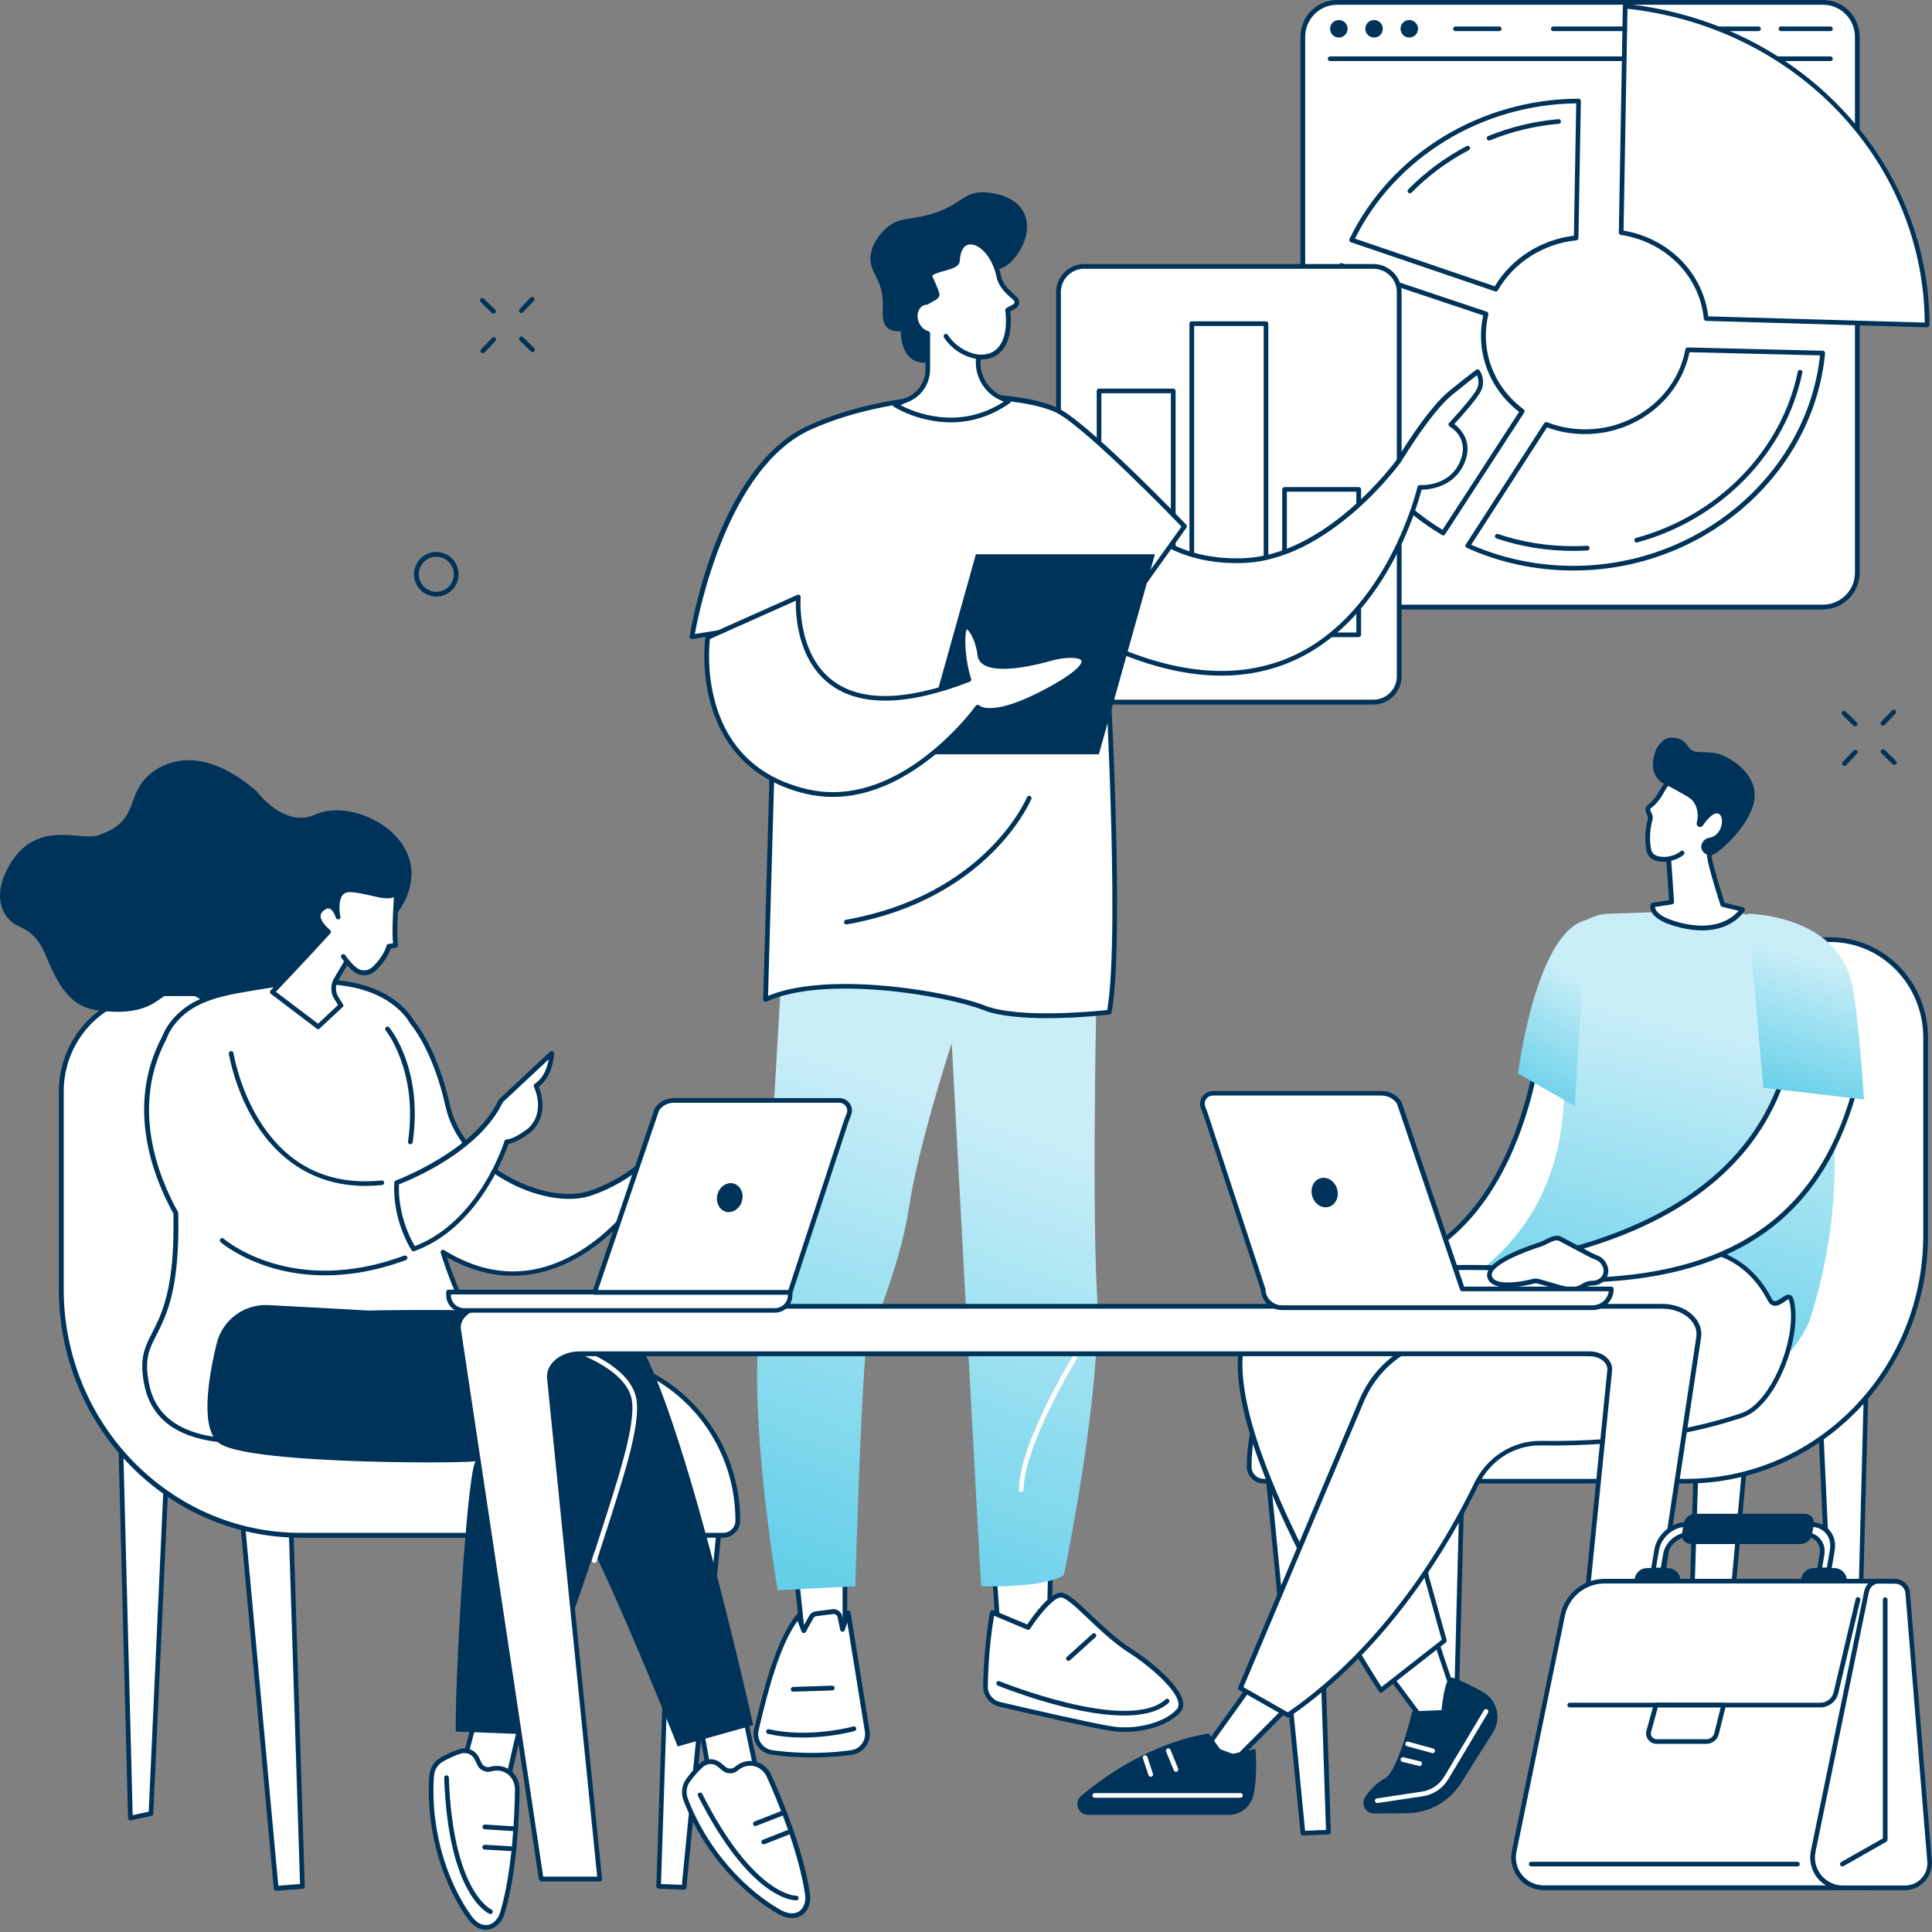 <svg width="280" height="280" viewBox="0 0 280 280" fill="none" xmlns="http://www.w3.org/2000/svg">
<rect x="0" y="0" width="280" height="280" fill="#808080" stroke="none"/>
<path d="M264.2 0.336H193.791C191.04 0.336 188.809 2.567 188.809 5.318V83.002C188.809 85.753 191.04 87.984 193.791 87.984H264.2C266.951 87.984 269.182 85.753 269.182 83.002V5.318C269.167 2.567 266.936 0.336 264.2 0.336Z" fill="white"/>
<path d="M264.2 88.32H193.791C190.857 88.32 188.473 85.936 188.473 83.002V5.318C188.473 2.384 190.857 0 193.791 0H264.2C267.134 0 269.518 2.384 269.518 5.318V83.002C269.503 85.936 267.119 88.32 264.2 88.32ZM193.791 0.688C191.239 0.688 189.16 2.766 189.16 5.318V83.002C189.16 85.554 191.239 87.633 193.791 87.633H264.2C266.752 87.633 268.831 85.554 268.831 83.002V5.318C268.831 2.766 266.752 0.688 264.2 0.688H193.791Z" fill="#003359"/>
<path d="M265.285 8.849H192.767C192.584 8.849 192.431 8.696 192.431 8.513C192.431 8.329 192.584 8.176 192.767 8.176H265.285C265.468 8.176 265.621 8.329 265.621 8.513C265.621 8.696 265.468 8.849 265.285 8.849Z" fill="#003359"/>
<path d="M194.036 5.441C194.736 5.441 195.304 4.873 195.304 4.172C195.304 3.472 194.736 2.904 194.036 2.904C193.335 2.904 192.767 3.472 192.767 4.172C192.767 4.873 193.335 5.441 194.036 5.441Z" fill="#003359"/>
<path d="M199.14 5.441C199.841 5.441 200.409 4.873 200.409 4.172C200.409 3.472 199.841 2.904 199.14 2.904C198.44 2.904 197.872 3.472 197.872 4.172C197.872 4.873 198.44 5.441 199.14 5.441Z" fill="#003359"/>
<path d="M204.245 5.441C204.945 5.441 205.513 4.873 205.513 4.172C205.513 3.472 204.945 2.904 204.245 2.904C203.544 2.904 202.976 3.472 202.976 4.172C202.976 4.873 203.544 5.441 204.245 5.441Z" fill="#003359"/>
<path d="M265.285 4.509H258.102C257.919 4.509 257.766 4.356 257.766 4.172C257.766 3.989 257.919 3.836 258.102 3.836H265.285C265.468 3.836 265.621 3.989 265.621 4.172C265.621 4.356 265.468 4.509 265.285 4.509Z" fill="#003359"/>
<path d="M254.862 4.509H225.106C224.923 4.509 224.77 4.356 224.77 4.172C224.77 3.989 224.923 3.836 225.106 3.836H254.862C255.045 3.836 255.198 3.989 255.198 4.172C255.198 4.356 255.045 4.509 254.862 4.509Z" fill="#003359"/>
<path d="M217.281 4.509H210.939C210.755 4.509 210.602 4.356 210.602 4.172C210.602 3.989 210.755 3.836 210.939 3.836H217.281C217.464 3.836 217.617 3.989 217.617 4.172C217.617 4.356 217.464 4.509 217.281 4.509Z" fill="#003359"/>
<path d="M216.792 41.906C219.115 37.856 223.425 34.983 228.438 34.463L228.789 14.626C214.393 14.672 201.677 22.787 195.9 34.784L216.792 41.906Z" fill="white"/>
<path d="M216.792 42.242C216.762 42.242 216.716 42.242 216.685 42.227L195.778 35.105C195.686 35.074 195.61 34.998 195.579 34.922C195.549 34.83 195.549 34.723 195.579 34.647C201.524 22.328 214.561 14.351 228.774 14.305C228.881 14.305 228.957 14.335 229.019 14.412C229.08 14.473 229.126 14.565 229.11 14.656L228.759 34.494C228.759 34.662 228.621 34.815 228.453 34.83C223.639 35.334 219.39 38.039 217.067 42.105C217.037 42.181 216.914 42.242 216.792 42.242ZM196.374 34.585L216.639 41.493C219.039 37.474 223.287 34.754 228.102 34.157L228.438 14.977C214.744 15.145 202.227 22.802 196.374 34.585Z" fill="#003359"/>
<path d="M215.814 20.372C215.676 20.372 215.554 20.296 215.493 20.158C215.417 19.99 215.508 19.791 215.676 19.715C218.932 18.401 222.355 17.575 225.855 17.27C226.038 17.254 226.206 17.392 226.222 17.575C226.237 17.759 226.1 17.927 225.916 17.942C222.477 18.233 219.115 19.043 215.936 20.342C215.906 20.357 215.86 20.372 215.814 20.372Z" fill="#003359"/>
<path d="M204.336 28.014C204.245 28.014 204.168 27.983 204.092 27.922C203.954 27.784 203.954 27.57 204.092 27.448C206.553 24.942 209.395 22.833 212.559 21.167C212.727 21.075 212.926 21.136 213.017 21.304C213.109 21.473 213.048 21.671 212.88 21.763C209.777 23.383 206.996 25.461 204.581 27.907C204.52 27.983 204.428 28.014 204.336 28.014Z" fill="#003359"/>
<path d="M244.577 50.694C243.4 57.204 237.455 62.324 230.195 62.553C228.025 62.614 225.962 62.248 224.082 61.514L212.727 79.089C217.999 81.474 223.96 82.635 230.195 82.284C248.321 81.244 262.58 67.597 264.169 51.167L244.577 50.694Z" fill="white"/>
<path d="M228.01 82.681C222.661 82.681 217.358 81.565 212.574 79.395C212.482 79.349 212.421 79.273 212.391 79.181C212.36 79.089 212.375 78.983 212.436 78.906L223.792 61.331C223.883 61.193 224.051 61.132 224.204 61.193C226.099 61.927 228.117 62.278 230.195 62.217C237.164 62.003 243.079 57.128 244.256 50.633C244.286 50.464 244.439 50.357 244.592 50.357L264.169 50.831C264.261 50.831 264.353 50.877 264.414 50.938C264.475 51.015 264.506 51.106 264.506 51.198C262.886 68.086 248.137 81.596 230.226 82.62C229.477 82.666 228.743 82.681 228.01 82.681ZM213.216 78.952C218.473 81.244 224.311 82.284 230.165 81.947C247.618 80.939 261.999 67.887 263.772 51.504L244.852 51.045C243.491 57.709 237.378 62.675 230.195 62.905C228.117 62.966 226.115 62.645 224.204 61.942L213.216 78.952Z" fill="#003359"/>
<path d="M227.979 79.838C224.159 79.838 220.414 79.227 216.884 78.035C216.7 77.974 216.609 77.775 216.67 77.607C216.731 77.424 216.93 77.332 217.098 77.393C220.567 78.57 224.22 79.151 227.979 79.151C228.652 79.151 229.339 79.135 230.012 79.09C230.195 79.074 230.363 79.227 230.379 79.41C230.394 79.594 230.241 79.762 230.058 79.777C229.355 79.823 228.667 79.838 227.979 79.838Z" fill="#003359"/>
<path d="M237.195 78.616C237.042 78.616 236.905 78.509 236.874 78.371C236.828 78.188 236.935 78.004 237.119 77.959C249.024 74.719 258.224 65.258 260.547 53.873C260.578 53.689 260.761 53.567 260.945 53.613C261.128 53.643 261.25 53.827 261.205 54.01C258.836 65.64 249.437 75.299 237.287 78.616C237.256 78.616 237.226 78.616 237.195 78.616Z" fill="#003359"/>
<path d="M209.166 77.24L220.613 59.619C217.189 57.082 214.989 53.139 214.989 48.661C214.989 47.576 215.111 46.521 215.355 45.513L194.372 38.483C193.241 41.784 192.63 45.299 192.63 48.936C192.645 60.994 199.262 71.372 209.166 77.24Z" fill="white"/>
<path d="M209.166 77.592C209.105 77.592 209.044 77.576 208.998 77.546C198.544 71.341 192.309 60.658 192.309 48.936C192.309 45.329 192.905 41.784 194.066 38.36C194.127 38.177 194.326 38.085 194.494 38.146L215.478 45.176C215.646 45.238 215.738 45.406 215.707 45.574C215.462 46.583 215.34 47.606 215.34 48.646C215.34 52.849 217.342 56.746 220.827 59.328C220.964 59.435 221.01 59.634 220.903 59.787L209.456 77.408C209.38 77.531 209.273 77.592 209.166 77.592ZM194.601 38.91C193.531 42.15 192.996 45.528 192.996 48.936C192.996 60.307 199.003 70.684 209.059 76.782L220.154 59.695C216.655 56.99 214.637 52.971 214.637 48.646C214.637 47.668 214.744 46.674 214.958 45.711L194.601 38.91Z" fill="#003359"/>
<path d="M234.948 33.714C241.566 34.692 246.655 39.828 247.266 46.17L279.284 47.102C279.284 47.087 279.284 47.072 279.284 47.056C279.284 23.566 260.563 3.469 235.529 0.886L234.948 33.714Z" fill="white"/>
<path d="M279.284 47.438C279.269 47.438 279.284 47.438 279.284 47.438L247.266 46.506C247.098 46.506 246.961 46.369 246.93 46.2C246.334 40.011 241.398 35.013 234.902 34.05C234.734 34.02 234.612 33.882 234.612 33.714L235.193 0.886C235.193 0.795 235.239 0.703 235.315 0.642C235.391 0.581 235.483 0.55 235.575 0.565C247.725 1.819 258.912 7.275 267.058 15.925C275.173 24.529 279.636 35.594 279.636 47.087C279.636 47.179 279.605 47.286 279.529 47.347C279.452 47.393 279.376 47.438 279.284 47.438ZM247.572 45.849L278.948 46.751C278.78 23.429 260.349 3.958 235.865 1.268L235.3 33.424C241.841 34.524 246.838 39.568 247.572 45.849Z" fill="#003359"/>
<path d="M199.049 38.605H157.143C155.079 38.605 153.398 40.286 153.398 42.349V98.025C153.398 100.088 155.079 101.77 157.143 101.77H199.049C201.112 101.77 202.793 100.088 202.793 98.025V42.349C202.793 40.286 201.112 38.605 199.049 38.605Z" fill="white"/>
<path d="M199.049 102.106H157.143C154.896 102.106 153.062 100.272 153.062 98.025V42.349C153.062 40.103 154.896 38.269 157.143 38.269H199.049C201.295 38.269 203.129 40.103 203.129 42.349V98.025C203.129 100.272 201.295 102.106 199.049 102.106ZM157.143 38.941C155.263 38.941 153.75 40.469 153.75 42.334V98.01C153.75 99.89 155.278 101.403 157.143 101.403H199.049C200.928 101.403 202.441 99.874 202.441 98.01V42.349C202.441 40.469 200.913 38.956 199.049 38.956H157.143V38.941Z" fill="#003359"/>
<path d="M170.041 56.654H159.282V92.004H170.041V56.654Z" fill="white"/>
<path d="M170.041 92.34H159.282C159.099 92.34 158.946 92.187 158.946 92.004V56.654C158.946 56.471 159.099 56.318 159.282 56.318H170.041C170.225 56.318 170.378 56.471 170.378 56.654V92.004C170.378 92.187 170.225 92.34 170.041 92.34ZM159.618 91.668H169.69V56.99H159.618V91.668Z" fill="#003359"/>
<path d="M183.475 46.904H172.716V92.004H183.475V46.904Z" fill="white"/>
<path d="M183.475 92.34H172.716C172.532 92.34 172.38 92.187 172.38 92.004V46.904C172.38 46.72 172.532 46.567 172.716 46.567H183.475C183.659 46.567 183.811 46.72 183.811 46.904V92.004C183.811 92.187 183.659 92.34 183.475 92.34ZM173.067 91.668H183.139V47.24H173.067V91.668Z" fill="#003359"/>
<path d="M196.924 70.928H186.165V92.004H196.924V70.928Z" fill="white"/>
<path d="M196.924 92.34H186.165C185.982 92.34 185.829 92.187 185.829 92.004V70.928C185.829 70.745 185.982 70.592 186.165 70.592H196.924C197.108 70.592 197.26 70.745 197.26 70.928V92.004C197.26 92.187 197.108 92.34 196.924 92.34ZM186.501 91.668H196.573V71.265H186.501V91.668Z" fill="#003359"/>
<path d="M115.451 228.71L116.398 237.666L122.45 238.384V227.762L115.451 228.71Z" fill="white"/>
<path d="M122.45 238.72C122.435 238.72 122.42 238.72 122.404 238.72L116.352 238.017C116.199 238.002 116.077 237.88 116.047 237.712L115.099 228.756C115.084 228.573 115.206 228.404 115.389 228.389L122.389 227.442C122.481 227.426 122.588 227.457 122.664 227.518C122.741 227.579 122.786 227.671 122.786 227.778V238.4C122.786 238.491 122.741 238.583 122.679 238.659C122.618 238.69 122.542 238.72 122.45 238.72ZM116.704 237.36L122.114 237.987V228.145L115.833 229.001L116.704 237.36Z" fill="#003359"/>
<path d="M123.413 253.973C120.891 254.324 116.75 254.645 111.89 253.973C110.3 253.759 109.246 252.215 109.628 250.641C110.697 246.301 112.547 238.048 115.71 234.227L116.49 236.306L117.575 234.35C117.728 234.09 117.987 233.906 118.293 233.86L120.677 233.555C121.166 233.494 121.64 233.815 121.732 234.304L122.114 236.107L122.939 233.753L125.705 250.947C125.889 252.414 124.865 253.759 123.413 253.973Z" fill="white"/>
<path d="M117.682 254.707C115.909 254.707 113.938 254.6 111.844 254.309C110.988 254.187 110.224 253.713 109.735 252.995C109.246 252.277 109.093 251.39 109.291 250.565L109.521 249.633C110.606 245.155 112.44 237.636 115.435 234.013C115.512 233.922 115.634 233.876 115.756 233.891C115.878 233.906 115.97 233.998 116.016 234.105L116.536 235.496L117.269 234.182C117.468 233.815 117.835 233.57 118.247 233.524L120.631 233.219C121.289 233.127 121.931 233.585 122.068 234.243L122.19 234.854L122.618 233.647C122.664 233.494 122.817 233.402 122.97 233.417C123.123 233.433 123.245 233.555 123.275 233.708L126.042 250.901C126.256 252.567 125.094 254.095 123.459 254.325L123.413 253.988L123.459 254.325C121.961 254.523 119.99 254.707 117.682 254.707ZM115.588 234.915C112.898 238.568 111.202 245.552 110.178 249.786L109.949 250.733C109.781 251.39 109.903 252.063 110.285 252.628C110.667 253.178 111.263 253.56 111.92 253.652C116.688 254.309 120.769 254.019 123.352 253.652C124.62 253.469 125.522 252.292 125.354 251.008L122.802 235.16L122.42 236.26C122.374 236.398 122.221 236.505 122.083 236.489C121.931 236.474 121.808 236.367 121.778 236.214L121.396 234.411C121.334 234.09 121.029 233.876 120.708 233.922L118.324 234.227C118.125 234.258 117.957 234.365 117.865 234.548L116.78 236.505C116.719 236.627 116.597 236.688 116.459 236.673C116.322 236.657 116.215 236.581 116.169 236.459L115.588 234.915Z" fill="#003359"/>
<path d="M116.398 251.818C114.778 251.818 113.036 251.681 111.294 251.283C111.11 251.237 111.003 251.054 111.034 250.871C111.08 250.687 111.263 250.58 111.446 250.611C117.376 251.956 123.596 250.229 123.658 250.213C123.841 250.167 124.024 250.259 124.085 250.443C124.131 250.626 124.04 250.809 123.856 250.871C123.658 250.916 120.433 251.818 116.398 251.818Z" fill="#003359"/>
<path d="M114.946 245.17C114.763 245.17 114.61 245.032 114.61 244.834C114.61 244.65 114.748 244.482 114.946 244.482L120.616 244.299C120.8 244.299 120.968 244.436 120.968 244.635C120.968 244.818 120.83 244.987 120.631 244.987L114.946 245.17Z" fill="#003359"/>
<path d="M143.816 223.942L144.733 237.024H152.007L152.344 223.942H143.816Z" fill="white"/>
<path d="M152.008 237.36H144.733C144.549 237.36 144.412 237.223 144.397 237.039L143.495 223.973C143.495 223.881 143.525 223.789 143.587 223.713C143.648 223.636 143.739 223.606 143.831 223.606H152.359C152.451 223.606 152.542 223.636 152.604 223.713C152.665 223.774 152.695 223.866 152.695 223.957L152.359 237.024C152.344 237.208 152.191 237.36 152.008 237.36ZM145.038 236.673H151.671L151.992 224.278H144.167L145.038 236.673Z" fill="#003359"/>
<path d="M142.822 244.391C142.807 245.628 143.648 246.714 144.855 246.989C149.043 247.967 158.472 250.137 161.177 250.534C164.677 251.054 168.956 249.984 170.806 247.936C172.655 245.888 166.679 241.013 163.837 239.24C159.618 236.596 155.568 231.385 153.872 231.155C152.176 230.926 148.997 235.847 148.997 235.847L143.816 233.677C143.816 233.677 142.914 238.125 142.822 244.391Z" fill="white"/>
<path d="M162.996 251.008C162.354 251.008 161.727 250.962 161.116 250.87C158.396 250.473 148.783 248.257 144.779 247.325C143.434 247.004 142.471 245.781 142.486 244.39C142.578 238.155 143.48 233.662 143.495 233.616C143.51 233.509 143.587 233.433 143.663 233.387C143.755 233.341 143.862 233.341 143.953 233.371L148.874 235.435C149.684 234.227 152.237 230.59 153.918 230.835C154.881 230.972 156.256 232.271 158.151 234.074C159.924 235.756 161.941 237.666 164.005 238.965C166.282 240.386 171.111 244.161 171.463 246.713C171.539 247.294 171.402 247.783 171.05 248.165C169.491 249.908 166.19 251.008 162.996 251.008ZM144.076 234.166C143.862 235.404 143.235 239.317 143.159 244.406C143.143 245.476 143.892 246.423 144.931 246.668C148.936 247.6 158.518 249.801 161.223 250.213C164.723 250.733 168.819 249.648 170.546 247.722C170.76 247.478 170.836 247.187 170.79 246.82C170.485 244.65 165.991 241.013 163.653 239.546C161.529 238.216 159.481 236.275 157.693 234.579C156.088 233.051 154.575 231.614 153.826 231.522C152.756 231.369 150.479 234.227 149.287 236.061C149.195 236.199 149.027 236.26 148.874 236.184L144.076 234.166Z" fill="#003359"/>
<path d="M162.92 248.624C155.355 248.624 145.161 244.513 144.595 244.283C144.427 244.207 144.335 244.008 144.412 243.84C144.488 243.672 144.687 243.58 144.855 243.657C145.038 243.733 163.5 251.191 168.926 246.286C169.063 246.163 169.277 246.163 169.4 246.316C169.522 246.454 169.522 246.668 169.369 246.79C167.887 248.12 165.564 248.624 162.92 248.624Z" fill="#003359"/>
<path d="M154.85 240.707C154.759 240.707 154.667 240.677 154.59 240.6C154.468 240.463 154.468 240.249 154.621 240.127L158.319 236.78C158.457 236.657 158.671 236.657 158.793 236.81C158.915 236.948 158.915 237.162 158.763 237.284L155.064 240.631C155.003 240.677 154.927 240.707 154.85 240.707Z" fill="#003359"/>
<path d="M113.387 138.754C113.387 138.754 111.125 179.606 109.949 193.712C108.772 207.818 112.715 230.483 112.715 230.483L123.963 229.887C123.963 229.887 124.727 202.316 125.568 194.675C125.568 194.675 130.321 184.298 131.727 175.052C133.133 165.79 137.932 151.179 137.932 151.179C137.932 151.179 141.829 224.141 142.196 229.872C142.196 229.872 151.014 230.269 154.178 228.282C154.178 228.282 159.786 201.675 158.976 187.202C158.166 172.729 159.053 136.768 159.053 136.768L113.387 138.754Z" fill="url(#paint0_linear_27_3)"/>
<path d="M123.489 195.011H120.051C119.867 195.011 119.714 194.858 119.714 194.675C119.714 194.491 119.867 194.339 120.051 194.339H123.489C123.673 194.339 123.826 194.491 123.826 194.675C123.841 194.858 123.688 195.011 123.489 195.011Z" fill="white"/>
<path d="M147.988 216.239C147.973 216.239 147.988 216.239 147.988 216.239C147.789 216.239 147.637 216.086 147.652 215.888C147.774 209.148 155.171 197.059 155.492 196.539C155.584 196.387 155.798 196.326 155.966 196.432C156.119 196.524 156.18 196.738 156.073 196.906C155.996 197.029 148.447 209.347 148.34 215.903C148.324 216.086 148.171 216.239 147.988 216.239Z" fill="white"/>
<path d="M162.614 73.42C163.439 73.359 167.459 81.581 180.021 81.245C192.599 80.893 202.686 66.833 202.686 66.833C202.686 66.833 207.026 59.512 210.327 56.868C213.628 54.224 214.133 53.873 214.133 53.873C214.133 53.873 215.172 55.248 214.133 56.868C213.094 58.488 210.251 61.514 210.251 61.514C210.251 61.514 213.399 63.241 211.978 66.833C210.343 70.959 205.758 70.638 205.758 70.638C205.758 70.638 196.435 111.918 157.891 92.309L162.614 73.42Z" fill="white"/>
<path d="M177.01 97.918C171.157 97.918 164.723 96.145 157.739 92.6C157.601 92.523 157.525 92.371 157.555 92.218L162.262 73.343C162.293 73.206 162.415 73.099 162.568 73.083C162.904 73.053 163.164 73.359 163.821 74.077C165.732 76.201 170.194 81.183 180.006 80.908C192.278 80.572 202.304 66.772 202.411 66.634C202.579 66.359 206.812 59.252 210.113 56.593C213.384 53.964 213.934 53.598 213.949 53.582C214.102 53.475 214.301 53.521 214.408 53.659C214.454 53.72 215.569 55.248 214.423 57.036C213.567 58.381 211.519 60.643 210.771 61.453C211.596 62.08 213.506 63.898 212.299 66.955C210.847 70.653 207.087 70.959 206.018 70.974C205.437 73.267 200.867 89.467 187.877 95.565C184.53 97.124 180.908 97.918 177.01 97.918ZM158.304 92.111C169.613 97.811 179.471 98.759 187.602 94.953C201.219 88.565 205.391 70.73 205.437 70.562C205.467 70.394 205.62 70.287 205.788 70.302C205.972 70.317 210.159 70.562 211.672 66.71C212.956 63.44 210.22 61.881 210.098 61.82C210.006 61.774 209.945 61.682 209.93 61.575C209.915 61.468 209.945 61.361 210.022 61.285C210.052 61.254 212.864 58.259 213.873 56.685C214.5 55.691 214.255 54.805 214.056 54.377C213.644 54.698 212.666 55.447 210.557 57.143C207.347 59.726 203.037 66.955 202.992 67.016C202.869 67.184 192.645 81.26 180.036 81.596C179.777 81.596 179.517 81.611 179.257 81.611C169.675 81.611 165.243 76.675 163.332 74.535C163.149 74.337 162.981 74.138 162.828 73.985L158.304 92.111Z" fill="#003359"/>
<path d="M100.29 92.294C100.29 92.294 104.065 67.933 117.391 61.942C130.718 55.951 148.767 56.776 153.734 59.772C158.701 62.767 171.677 76.293 171.677 76.293L160.214 92.294C160.214 92.294 162.828 135.346 160.765 146.717C160.765 146.717 148.019 148.199 142.608 146.075C137.198 143.951 119.424 140.971 110.927 144.868L112.486 90.353L100.29 92.294Z" fill="white"/>
<path d="M151.778 147.558C148.401 147.558 144.809 147.298 142.501 146.381C137.183 144.287 119.577 141.261 111.095 145.158C110.988 145.204 110.866 145.204 110.759 145.128C110.667 145.066 110.606 144.944 110.606 144.837L112.134 90.735L100.336 92.615C100.229 92.63 100.122 92.6 100.045 92.523C99.969 92.447 99.938 92.34 99.954 92.233C100.106 91.224 103.912 67.627 117.254 61.621C130.397 55.722 148.553 56.242 153.918 59.466C158.869 62.446 171.402 75.498 171.921 76.048C172.028 76.171 172.043 76.354 171.952 76.476L160.566 92.371C160.719 94.907 163.103 135.774 161.101 146.748C161.07 146.9 160.948 147.007 160.81 147.023C160.505 147.084 156.317 147.558 151.778 147.558ZM122.496 142.606C130.55 142.606 139.261 144.363 142.746 145.739C147.591 147.649 158.671 146.579 160.474 146.381C162.43 134.811 159.909 92.722 159.878 92.294C159.878 92.218 159.893 92.141 159.939 92.08L171.233 76.323C169.598 74.627 158.105 62.798 153.566 60.062C148.89 57.25 130.871 56.242 117.529 62.248C105.532 67.643 101.314 88.489 100.702 91.882L112.44 90.017C112.547 90.002 112.638 90.032 112.715 90.093C112.791 90.154 112.837 90.261 112.837 90.353L111.309 144.333C114.32 143.08 118.324 142.606 122.496 142.606Z" fill="#003359"/>
<path d="M122.664 133.971C122.496 133.971 122.358 133.849 122.328 133.696C122.297 133.512 122.42 133.329 122.603 133.298C142.868 129.707 148.783 115.677 148.844 115.539C148.92 115.371 149.119 115.28 149.287 115.356C149.455 115.433 149.547 115.631 149.471 115.799C149.409 115.937 143.373 130.318 122.725 133.971C122.695 133.956 122.679 133.971 122.664 133.971Z" fill="#003359"/>
<path d="M159.252 109.319H133.316L141.432 80.328H167.382L159.252 109.319Z" fill="#003359"/>
<path d="M102.567 92.386L115.695 86.517C115.695 86.517 113.846 108.769 140.408 98.499C140.408 98.499 139.43 95.641 139.567 92.294C139.705 88.947 141.707 92.187 141.982 94.907C142.257 97.628 148.492 96.528 152.252 95.458C155.996 94.388 160.917 95.091 152.252 99.874C143.587 104.658 141.691 102.518 141.691 102.518C141.691 102.518 130.627 117.985 116.857 114.699C99.908 110.649 102.567 92.386 102.567 92.386Z" fill="white"/>
<path d="M120.693 115.494C119.409 115.494 118.11 115.356 116.765 115.035C107.855 112.911 104.37 106.844 103.025 102.121C101.574 97.032 102.2 92.523 102.231 92.34C102.246 92.218 102.322 92.126 102.429 92.08L115.558 86.212C115.664 86.166 115.802 86.181 115.894 86.242C115.985 86.319 116.047 86.425 116.031 86.548C116.031 86.624 115.42 94.709 120.723 98.667C124.819 101.724 131.299 101.601 139.995 98.3C139.751 97.46 139.124 95.045 139.231 92.294C139.246 91.866 139.307 90.567 140.087 90.552H140.102C141.126 90.552 142.135 93.135 142.318 94.892C142.349 95.259 142.532 95.549 142.853 95.763C144.412 96.818 148.829 96.084 152.145 95.137C153.887 94.648 156.837 94.311 157.341 95.534C157.769 96.589 156.164 98.102 152.405 100.165C145.298 104.077 142.608 103.466 141.737 102.992C140.347 104.826 131.696 115.494 120.693 115.494ZM102.888 92.615C102.781 93.517 102.429 97.567 103.698 101.953C105.593 108.54 110.04 112.727 116.933 114.363C118.217 114.668 119.47 114.806 120.708 114.806C132.338 114.806 141.325 102.427 141.416 102.289C141.478 102.197 141.569 102.152 141.676 102.152C141.783 102.152 141.875 102.182 141.951 102.259C141.967 102.274 143.908 104.062 152.099 99.538C157.005 96.833 156.776 95.855 156.73 95.763C156.516 95.259 154.529 95.137 152.359 95.763C150.601 96.268 144.702 97.781 142.501 96.298C142.012 95.962 141.722 95.504 141.661 94.938C141.462 92.967 140.454 91.27 140.117 91.209C140.117 91.224 139.949 91.408 139.919 92.309C139.781 95.534 140.729 98.362 140.744 98.377C140.805 98.545 140.713 98.743 140.545 98.805C131.467 102.32 124.666 102.442 120.326 99.202C115.512 95.595 115.298 89.023 115.344 87.052L102.888 92.615Z" fill="#003359"/>
<path d="M137.626 50.831C136.495 51.871 134.279 53.139 132.537 52.268C131.238 51.611 130.52 49.93 130.565 48.004C129.969 48.05 129.19 48.004 128.624 47.515C127.769 46.751 127.921 45.345 127.952 44.428C128.105 40.179 125.644 39.522 126.24 36.633C126.714 34.371 128.502 33.011 128.823 32.767C130.504 31.498 131.65 31.896 134.463 31.162C139.216 29.909 139.368 27.861 142.501 27.861C142.685 27.861 146.949 27.907 148.401 30.856C149.577 33.256 148.202 36.16 146.781 37.688C144.947 39.675 143.617 38.697 141.768 40.347C138.543 43.266 140.988 47.744 137.626 50.831Z" fill="#003359"/>
<path d="M147.117 43.251L146.933 43.083C145.986 42.273 145.008 41.325 144.763 40.118C143.709 34.937 138.956 33.072 138.742 37.81C138.681 39.002 134.31 38.941 134.829 40.21C136.189 43.495 136.22 42.609 134.31 43.816C134.096 43.832 133.882 43.877 133.668 43.969C132.69 44.428 132.338 45.757 132.888 46.949C133.225 47.668 133.821 48.157 134.447 48.34V53.521C134.447 55.462 133.27 57.22 131.467 57.953L129.709 58.672C129.709 58.672 137.871 64.005 146.154 58.152L145.054 57.663C143.113 56.792 141.829 54.881 141.768 52.742L141.752 51.733C142.303 51.779 142.853 51.748 143.342 51.595C145.665 50.923 146.429 48.248 146.032 44.932L146.979 44.428C147.422 44.183 147.499 43.572 147.117 43.251Z" fill="white"/>
<path d="M137.794 61.209C133.087 61.209 129.587 58.992 129.541 58.947C129.434 58.87 129.373 58.748 129.389 58.626C129.404 58.503 129.48 58.396 129.603 58.351L131.36 57.632C133.041 56.944 134.126 55.325 134.126 53.521V48.585C133.469 48.325 132.934 47.79 132.598 47.087C131.971 45.727 132.384 44.199 133.53 43.664C133.744 43.572 133.958 43.511 134.203 43.48C134.524 43.282 134.783 43.144 134.982 43.037C135.227 42.915 135.456 42.792 135.456 42.731C135.471 42.578 135.288 42.135 135.013 41.539C134.875 41.218 134.707 40.821 134.508 40.347C134.417 40.118 134.417 39.889 134.524 39.69C134.783 39.155 135.639 38.911 136.617 38.636C137.32 38.437 138.39 38.131 138.406 37.81C138.528 35.197 139.888 34.8 140.484 34.754C142.165 34.616 144.397 36.618 145.1 40.057C145.329 41.188 146.292 42.089 147.163 42.838L147.346 43.006C147.606 43.236 147.744 43.572 147.698 43.923C147.667 44.275 147.453 44.565 147.147 44.733L146.414 45.131C146.796 48.799 145.726 51.275 143.449 51.932C143.036 52.054 142.578 52.115 142.104 52.1V52.757C142.165 54.744 143.373 56.547 145.191 57.357L146.292 57.846C146.399 57.892 146.475 57.999 146.49 58.121C146.506 58.244 146.444 58.366 146.353 58.427C143.373 60.521 140.392 61.209 137.794 61.209ZM130.504 58.717C132.445 59.741 138.91 62.477 145.482 58.213L144.931 57.968C142.883 57.051 141.508 55.004 141.432 52.757L141.416 51.733C141.416 51.641 141.462 51.55 141.523 51.473C141.6 51.412 141.691 51.382 141.783 51.382C142.318 51.427 142.807 51.382 143.25 51.259C145.207 50.694 146.108 48.386 145.696 44.963C145.68 44.825 145.757 44.688 145.879 44.626L146.827 44.122C146.934 44.061 147.01 43.954 147.025 43.832C147.04 43.709 146.995 43.587 146.903 43.511L146.72 43.343C145.757 42.517 144.717 41.524 144.442 40.179C143.831 37.199 141.936 35.319 140.545 35.426C139.689 35.487 139.17 36.374 139.093 37.825C139.063 38.651 137.962 38.956 136.801 39.277C136.159 39.461 135.273 39.705 135.135 39.965C135.135 39.98 135.12 40.011 135.15 40.072C135.349 40.546 135.517 40.928 135.655 41.249C136.296 42.716 136.434 43.037 135.318 43.633C135.104 43.755 134.829 43.893 134.493 44.107C134.447 44.137 134.386 44.153 134.325 44.153C134.142 44.153 133.973 44.199 133.821 44.275C133.011 44.657 132.736 45.788 133.209 46.797C133.484 47.393 133.989 47.851 134.554 48.004C134.707 48.05 134.799 48.172 134.799 48.325V53.506C134.799 55.6 133.546 57.464 131.62 58.244L130.504 58.717Z" fill="#003359"/>
<path d="M141.753 52.054C141.737 52.054 141.722 52.054 141.707 52.054C138.36 51.534 136.862 48.997 136.801 48.89C136.709 48.722 136.77 48.524 136.923 48.432C137.091 48.34 137.29 48.401 137.382 48.554C137.397 48.585 138.788 50.923 141.798 51.397C141.982 51.427 142.119 51.596 142.089 51.779C142.074 51.932 141.921 52.054 141.753 52.054Z" fill="#003359"/>
<path d="M63.232 86.457C62.804 86.457 62.377 86.365 61.964 86.197C61.169 85.861 60.558 85.234 60.237 84.44C59.564 82.789 60.374 80.909 62.025 80.237C63.675 79.564 65.555 80.374 66.228 82.025C66.9 83.675 66.09 85.555 64.44 86.228C64.042 86.381 63.645 86.457 63.232 86.457ZM63.232 80.68C62.911 80.68 62.59 80.741 62.285 80.864C60.986 81.383 60.359 82.881 60.879 84.18C61.139 84.806 61.612 85.311 62.239 85.571C62.865 85.83 63.553 85.846 64.18 85.586C65.479 85.066 66.121 83.569 65.586 82.269C65.189 81.291 64.226 80.68 63.232 80.68Z" fill="#003359"/>
<path d="M272.881 105.178C272.789 105.178 272.713 105.147 272.651 105.086C272.514 104.948 272.514 104.734 272.636 104.612L274.226 102.946C274.348 102.809 274.577 102.809 274.699 102.931C274.837 103.069 274.837 103.283 274.715 103.405L273.125 105.071C273.064 105.132 272.972 105.178 272.881 105.178Z" fill="#003359"/>
<path d="M267.302 111.001C267.211 111.001 267.134 110.97 267.073 110.909C266.936 110.771 266.936 110.557 267.058 110.435L268.647 108.769C268.785 108.632 268.999 108.632 269.121 108.754C269.259 108.891 269.259 109.105 269.136 109.228L267.547 110.894C267.486 110.97 267.394 111.001 267.302 111.001Z" fill="#003359"/>
<path d="M268.861 105.269C268.77 105.269 268.693 105.239 268.617 105.178L266.997 103.588C266.859 103.451 266.859 103.237 266.997 103.115C267.134 102.977 267.348 102.977 267.486 103.115L269.106 104.704C269.243 104.841 269.243 105.055 269.106 105.178C269.045 105.224 268.953 105.269 268.861 105.269Z" fill="#003359"/>
<path d="M274.531 110.848C274.44 110.848 274.363 110.817 274.287 110.756L272.667 109.167C272.529 109.029 272.529 108.815 272.667 108.693C272.804 108.555 273.018 108.555 273.156 108.693L274.776 110.282C274.913 110.42 274.913 110.634 274.776 110.756C274.715 110.817 274.623 110.848 274.531 110.848Z" fill="#003359"/>
<path d="M75.547 45.36C75.455 45.36 75.378 45.329 75.317 45.268C75.18 45.131 75.18 44.917 75.302 44.794L76.891 43.129C77.029 42.991 77.243 42.991 77.365 43.113C77.503 43.251 77.503 43.465 77.38 43.587L75.791 45.253C75.73 45.329 75.638 45.36 75.547 45.36Z" fill="#003359"/>
<path d="M69.968 51.198C69.877 51.198 69.8 51.167 69.739 51.106C69.602 50.969 69.602 50.755 69.724 50.633L71.313 48.967C71.451 48.829 71.665 48.829 71.787 48.951C71.924 49.089 71.924 49.303 71.802 49.425L70.213 51.091C70.136 51.167 70.045 51.198 69.968 51.198Z" fill="#003359"/>
<path d="M71.527 45.452C71.435 45.452 71.359 45.421 71.283 45.36L69.663 43.77C69.525 43.633 69.525 43.419 69.663 43.297C69.8 43.159 70.014 43.159 70.152 43.297L71.772 44.886C71.909 45.024 71.909 45.238 71.772 45.36C71.695 45.421 71.619 45.452 71.527 45.452Z" fill="#003359"/>
<path d="M77.197 51.03C77.106 51.03 77.029 50.999 76.953 50.938L75.333 49.349C75.195 49.211 75.195 48.997 75.333 48.875C75.47 48.737 75.684 48.737 75.806 48.875L77.426 50.464C77.564 50.602 77.564 50.816 77.426 50.938C77.365 50.999 77.289 51.03 77.197 51.03Z" fill="#003359"/>
<path d="M104.309 220.61L99.143 273.535L95.445 273.382L97.279 217.737L104.309 220.61Z" fill="white"/>
<path d="M99.143 273.871C99.128 273.871 99.128 273.871 99.143 273.871L95.445 273.719C95.261 273.703 95.109 273.55 95.124 273.367L96.958 217.721C96.958 217.614 97.019 217.508 97.111 217.446C97.203 217.385 97.325 217.37 97.432 217.416L104.462 220.289C104.6 220.35 104.691 220.488 104.676 220.641L99.48 273.566C99.464 273.734 99.312 273.871 99.143 273.871ZM95.796 273.046L98.823 273.168L103.942 220.809L97.6 218.226L95.796 273.046Z" fill="#003359"/>
<path d="M34.97 218.7L40.014 273.657L43.834 273.367L42 215.735L34.97 218.7Z" fill="white"/>
<path d="M40.014 274.009C39.845 274.009 39.693 273.871 39.677 273.703L34.634 218.746C34.619 218.593 34.71 218.455 34.833 218.394L41.863 215.429C41.97 215.383 42.092 215.399 42.184 215.46C42.275 215.521 42.337 215.628 42.337 215.735L44.17 273.382C44.17 273.566 44.033 273.719 43.849 273.734L40.029 274.024C40.044 273.994 40.029 274.009 40.014 274.009ZM35.337 218.914L40.334 273.291L43.483 273.046L41.679 216.224L35.337 218.914Z" fill="#003359"/>
<path d="M17.425 205.77L18.908 263.479L21.888 262.837L24.608 203.019L17.425 205.77Z" fill="white"/>
<path d="M18.908 263.815C18.831 263.815 18.755 263.785 18.694 263.739C18.617 263.678 18.572 263.586 18.556 263.479L17.074 205.77C17.074 205.633 17.15 205.495 17.288 205.449L24.486 202.698C24.593 202.653 24.715 202.668 24.807 202.744C24.899 202.805 24.96 202.928 24.945 203.035L22.209 262.852C22.209 263.005 22.087 263.143 21.934 263.173L18.953 263.815C18.953 263.815 18.923 263.815 18.908 263.815ZM17.762 206L19.229 263.066L21.552 262.562L24.241 203.524L17.762 206Z" fill="#003359"/>
<path d="M75.608 204.471L77.09 262.195L80.177 262.21L82.791 201.736L75.608 204.471Z" fill="white"/>
<path d="M60.646 159.402V172.835C60.646 185.963 71.007 196.616 83.784 196.616C96.561 196.616 106.923 207.268 106.923 220.396C106.923 221.573 105.975 222.52 104.814 222.52H43.559C24.41 222.52 8.882 206.565 8.882 186.865V158.209C8.882 150.385 15.056 144.027 22.683 144.027H45.699C53.952 144.027 60.646 150.919 60.646 159.402Z" fill="white"/>
<path d="M104.813 222.857H43.559C24.241 222.857 8.531 206.718 8.531 186.865V158.21C8.531 150.201 14.873 143.691 22.667 143.691H45.699C54.135 143.691 60.997 150.736 60.997 159.402V172.835C60.997 185.765 71.221 196.28 83.799 196.28C96.744 196.28 107.274 207.1 107.274 220.396C107.259 221.741 106.158 222.857 104.813 222.857ZM22.683 144.363C15.27 144.363 9.234 150.568 9.234 158.194V186.85C9.234 206.32 24.639 222.154 43.574 222.154H104.813C105.792 222.154 106.586 221.359 106.586 220.381C106.586 207.451 96.362 196.937 83.784 196.937C70.839 196.937 60.309 186.116 60.309 172.82V159.402C60.309 151.118 53.753 144.363 45.699 144.363H22.683Z" fill="#003359"/>
<path d="M2.952 134.353C2.02 133.971 1.179 133.283 0.66 132.366C-0.104 130.991 -0.517 128.79 1.21 125.657C5.122 118.566 11.648 121.912 14.139 121.087C19.733 119.238 18.419 116.227 20.68 113.278C22.377 111.077 28.261 106.935 37.171 114.653C37.171 114.653 41.175 120.124 45.714 118.046C51.292 115.494 62.495 121.271 58.965 129.875C57.941 132.351 56.106 134.261 53.86 135.3C53.447 135.484 53.004 135.667 52.53 135.835C51.14 136.324 50.054 137.562 49.703 139.167C48.557 144.409 44.247 154.511 28.23 144.333C27.023 143.569 25.586 143.462 24.333 144.042C22.805 144.761 21.139 147.527 13.727 146.35C8.974 145.601 7.461 140.069 6.208 137.547C5.214 135.545 3.778 134.689 2.952 134.353Z" fill="#003359"/>
<path d="M85.343 172.988C79.046 174.96 66.973 169.489 64.91 160.319C63.274 153.044 60.722 149.361 59.744 148.138C59.27 147.328 58.659 146.579 57.834 145.861C51.965 140.696 41.802 142.377 37.4 143.095C32.418 143.92 28.276 144.593 25.464 147.756C24.715 148.597 24.196 149.483 23.829 150.415C18.465 160.533 22.805 170.971 25.495 175.801C25.938 195.134 19.55 192.107 21.277 200.681C23.722 212.785 43.192 208.262 50.284 206.718C52.775 206.183 65.796 210.034 68.975 199.994C70.839 194.125 67.309 191.42 64.191 181.455C80.147 191.374 92.006 174.456 92.006 174.456L93.229 168.526C93.229 168.526 90.004 171.537 85.343 172.988Z" fill="white"/>
<path d="M35.077 209.179C31.302 209.179 27.665 208.583 24.96 206.825C22.805 205.419 21.46 203.371 20.925 200.742C20.146 196.891 20.956 195.302 22.071 193.116C23.462 190.396 25.372 186.651 25.128 175.877C22.209 170.589 18.159 160.319 23.493 150.247C23.89 149.254 24.44 148.367 25.189 147.527C28.078 144.272 32.357 143.569 37.324 142.759C41.725 142.04 52.041 140.344 58.032 145.601C58.858 146.32 59.499 147.084 60.004 147.94C61.043 149.223 63.595 152.968 65.231 160.242C66.117 164.185 69.097 167.884 73.422 170.375C77.503 172.729 82.134 173.63 85.236 172.652C89.76 171.231 92.954 168.297 92.984 168.266C93.091 168.159 93.26 168.144 93.382 168.22C93.504 168.297 93.581 168.434 93.55 168.587L92.327 174.517C92.312 174.563 92.297 174.608 92.266 174.639C92.236 174.685 89.21 178.964 84.243 181.96C79.78 184.649 72.826 186.82 64.772 182.204C65.765 185.23 66.789 187.584 67.63 189.494C69.372 193.498 70.534 196.142 69.281 200.085C66.698 208.262 57.818 207.513 53.05 207.115C51.858 207.008 50.819 206.932 50.33 207.039L49.886 207.131C46.371 207.91 40.594 209.179 35.077 209.179ZM24.104 150.614C18.923 160.426 22.927 170.497 25.785 175.632C25.816 175.678 25.831 175.739 25.831 175.785C26.091 186.804 24.119 190.625 22.698 193.437C21.598 195.577 20.879 196.998 21.613 200.62C22.102 203.065 23.37 204.961 25.357 206.26C31.745 210.432 43.926 207.757 49.764 206.474L50.207 206.382C50.788 206.26 51.766 206.336 53.126 206.458C58.032 206.871 66.224 207.543 68.654 199.902C69.831 196.188 68.776 193.789 67.034 189.784C66.102 187.675 64.956 185.031 63.87 181.562C63.825 181.425 63.87 181.272 63.993 181.195C64.1 181.104 64.252 181.104 64.375 181.18C70.87 185.215 77.442 185.291 83.891 181.409C88.43 178.674 91.319 174.838 91.685 174.333L92.694 169.443C91.472 170.421 88.843 172.27 85.45 173.34C82.179 174.364 77.335 173.447 73.101 171.002C68.623 168.419 65.521 164.567 64.589 160.426C62.984 153.258 60.477 149.621 59.484 148.383C59.469 148.367 59.469 148.352 59.454 148.337C58.98 147.542 58.384 146.809 57.604 146.136C51.858 141.062 41.756 142.728 37.446 143.431C32.418 144.256 28.444 144.914 25.709 147.985C25.006 148.78 24.486 149.605 24.134 150.538C24.134 150.568 24.119 150.584 24.104 150.614Z" fill="#003359"/>
<path d="M57.482 171.414C57.482 171.414 68.975 167.227 72.566 159.57L79.963 152.677C79.963 152.677 79.856 156.009 77.656 157.4C77.656 157.4 79.535 161.19 76.754 163.819C76.754 163.819 74.66 165.484 73.422 165.515C73.422 165.515 69.785 177.482 59.943 181.043C59.958 181.027 57.192 176.824 57.482 171.414Z" fill="white"/>
<path d="M59.958 181.364C59.851 181.364 59.744 181.302 59.667 181.211C59.545 181.043 56.84 176.855 57.146 171.384C57.146 171.246 57.237 171.124 57.375 171.078C57.482 171.032 68.776 166.845 72.261 159.402C72.276 159.356 72.306 159.325 72.337 159.295L79.734 152.402C79.841 152.311 79.979 152.28 80.101 152.341C80.223 152.402 80.3 152.525 80.3 152.662C80.3 152.8 80.177 155.948 78.084 157.492C78.466 158.439 79.49 161.694 76.998 164.033C76.891 164.109 75.027 165.592 73.682 165.79C73.117 167.456 69.204 178.017 60.065 181.318C60.034 181.364 60.004 181.364 59.958 181.364ZM57.818 171.644C57.65 176.076 59.56 179.682 60.111 180.599C69.479 177.023 73.086 165.5 73.117 165.378C73.162 165.24 73.285 165.133 73.438 165.133C74.37 165.118 76.005 163.956 76.57 163.513C79.108 161.114 77.442 157.66 77.38 157.507C77.304 157.354 77.35 157.155 77.503 157.064C78.848 156.208 79.352 154.542 79.535 153.518L72.872 159.738C69.449 166.936 59.453 171.017 57.818 171.644Z" fill="#003359"/>
<path d="M47.12 184.833C37.538 184.833 32.051 180.095 31.975 180.019C31.837 179.896 31.822 179.682 31.944 179.545C32.066 179.407 32.28 179.392 32.418 179.514C32.51 179.606 42.291 188.012 58.582 181.975C58.751 181.914 58.949 182.005 59.026 182.174C59.087 182.357 58.995 182.54 58.827 182.617C54.456 184.237 50.528 184.833 47.12 184.833Z" fill="#003359"/>
<path d="M53.004 171.873C44.66 171.873 39.8 167.12 37.14 162.932C34.007 158.011 33.182 152.769 33.167 152.723C33.136 152.54 33.258 152.356 33.457 152.341C33.641 152.311 33.824 152.433 33.839 152.631C33.855 152.677 34.664 157.797 37.721 162.596C41.802 169 47.716 171.857 55.312 171.078C55.495 171.063 55.663 171.2 55.679 171.384C55.694 171.567 55.556 171.735 55.373 171.75C54.563 171.827 53.768 171.873 53.004 171.873Z" fill="#003359"/>
<path d="M59.469 165.836C59.454 165.836 59.438 165.836 59.423 165.836C59.24 165.805 59.102 165.637 59.133 165.454C60.63 155.199 55.938 149.392 55.893 149.33C55.77 149.193 55.786 148.964 55.938 148.857C56.076 148.734 56.29 148.75 56.412 148.903C56.611 149.147 61.349 154.985 59.805 165.561C59.79 165.714 59.637 165.836 59.469 165.836Z" fill="#003359"/>
<path d="M57.36 136.997C57.039 134.857 57.558 129.187 57.451 129.325C56.534 130.67 53.524 129.08 50.803 128.973C48.083 128.866 49 132.947 49 132.947C49 132.947 48.205 130.181 46.509 131.908C45.531 132.916 46.616 134.215 47.624 135.056C47.349 135.377 42.459 140.634 39.463 143.767L46.111 148.811L49.443 145.708L48.771 144.623C48.282 143.859 48.251 142.881 48.664 142.071L50.284 139.32C50.65 139.778 51.124 140.283 51.567 140.588C52.438 141.2 53.508 141.093 54.273 140.374C55.327 139.381 56.045 138.25 56.382 137.165L57.36 136.997Z" fill="white"/>
<path d="M46.111 149.162C46.035 149.162 45.974 149.147 45.913 149.086L39.265 144.042C39.188 143.981 39.142 143.889 39.127 143.798C39.112 143.706 39.158 143.599 39.219 143.538C41.955 140.68 46.096 136.217 47.135 135.086C46.493 134.49 45.821 133.696 45.791 132.87C45.775 132.412 45.928 132.015 46.28 131.663C46.815 131.113 47.365 130.899 47.884 131.021C48.129 131.082 48.343 131.22 48.526 131.403C48.541 130.685 48.679 129.86 49.138 129.309C49.535 128.836 50.1 128.606 50.819 128.637C51.843 128.683 52.912 128.927 53.86 129.141C55.388 129.493 56.718 129.798 57.161 129.141C57.253 129.019 57.406 128.958 57.558 129.004C57.818 129.095 57.818 129.095 57.742 130.593C57.65 132.305 57.467 135.499 57.681 136.951C57.711 137.134 57.589 137.302 57.406 137.333L56.626 137.471C56.244 138.571 55.511 139.656 54.486 140.634C53.6 141.475 52.347 141.582 51.353 140.879C51.048 140.665 50.712 140.344 50.314 139.916L48.923 142.254C48.572 142.942 48.618 143.782 49.031 144.455L49.703 145.54C49.795 145.678 49.764 145.861 49.642 145.968L46.31 149.07C46.28 149.131 46.203 149.162 46.111 149.162ZM39.983 143.737L46.096 148.367L49 145.647L48.465 144.806C47.915 143.935 47.869 142.835 48.343 141.918L49.978 139.136C50.039 139.045 50.131 138.984 50.238 138.968C50.345 138.953 50.452 138.999 50.528 139.091C51.002 139.656 51.415 140.069 51.736 140.298C52.469 140.802 53.356 140.741 54.013 140.115C55.021 139.152 55.709 138.097 56.03 137.043C56.061 136.92 56.168 136.829 56.305 136.813L56.962 136.706C56.794 135.086 56.962 132.167 57.054 130.532C57.069 130.349 57.069 130.181 57.085 130.028C56.275 130.379 55.052 130.104 53.707 129.783C52.744 129.569 51.751 129.34 50.788 129.294C50.284 129.279 49.917 129.416 49.657 129.722C49 130.517 49.199 132.244 49.336 132.84C49.382 133.023 49.26 133.191 49.092 133.237C48.908 133.283 48.725 133.176 48.679 133.008C48.587 132.702 48.221 131.801 47.701 131.663C47.441 131.602 47.12 131.755 46.753 132.121C46.539 132.335 46.448 132.565 46.463 132.825C46.493 133.359 46.983 134.062 47.838 134.781C47.915 134.842 47.945 134.918 47.961 135.01C47.961 135.102 47.93 135.193 47.884 135.255C47.64 135.575 43.055 140.512 39.983 143.737Z" fill="#003359"/>
<path d="M49.749 138.602L50.268 139.32L49.749 138.602Z" fill="white"/>
<path d="M50.268 139.671C50.161 139.671 50.054 139.625 49.993 139.534L49.474 138.815C49.367 138.663 49.397 138.449 49.55 138.342C49.703 138.235 49.917 138.265 50.024 138.418L50.544 139.136C50.651 139.289 50.62 139.503 50.467 139.61C50.406 139.656 50.345 139.671 50.268 139.671Z" fill="#003359"/>
<path d="M107.488 246.27C107.427 246.545 110.606 261.095 110.606 261.095L103.3 259.872L101.1 247.569L107.488 246.27Z" fill="white"/>
<path d="M110.606 261.446C110.59 261.446 110.575 261.446 110.545 261.446L103.239 260.224C103.102 260.193 102.98 260.086 102.964 259.949L100.763 247.646C100.733 247.462 100.855 247.294 101.023 247.248L107.427 245.949C107.549 245.919 107.656 245.965 107.733 246.041C107.794 246.102 107.84 246.194 107.824 246.301C107.87 246.912 109.704 255.425 110.927 261.034C110.957 261.141 110.911 261.263 110.835 261.339C110.789 261.4 110.697 261.446 110.606 261.446ZM103.591 259.582L110.163 260.682C107.992 250.733 107.381 247.661 107.213 246.683L101.482 247.844L103.591 259.582Z" fill="#003359"/>
<path d="M106.724 256.327C107.167 255.944 107.809 255.578 108.619 255.547C109.842 255.501 110.957 256.265 111.462 257.396C112.73 260.208 116.077 268.064 117.025 274.483C117.361 276.745 115.649 278.594 112.975 277.111C108.604 274.681 102.536 269.088 99.373 260.835C99.006 259.888 99.144 258.818 99.74 257.992C100.229 257.32 100.886 256.51 101.665 255.822C102.399 255.165 103.514 255.15 104.263 255.776L104.951 256.342C105.471 256.77 106.22 256.754 106.724 256.327Z" fill="white"/>
<path d="M114.793 277.982C114.258 277.982 113.601 277.83 112.822 277.402C108.252 274.849 102.231 269.195 99.067 260.942C98.654 259.872 98.807 258.695 99.48 257.778C100.122 256.907 100.779 256.158 101.451 255.562C102.307 254.783 103.591 254.768 104.493 255.516L105.18 256.082C105.562 256.403 106.128 256.388 106.51 256.067C107.137 255.532 107.87 255.241 108.619 255.211C109.933 255.15 111.217 255.975 111.798 257.259C113.158 260.285 116.444 268.033 117.376 274.437C117.575 275.751 117.132 276.943 116.245 277.555C115.94 277.753 115.466 277.982 114.793 277.982ZM102.995 255.654C102.597 255.654 102.215 255.792 101.894 256.067C101.268 256.632 100.641 257.335 100.015 258.176C99.48 258.894 99.373 259.842 99.694 260.697C102.796 268.782 108.68 274.315 113.143 276.806C114.197 277.386 115.16 277.463 115.833 276.989C116.505 276.515 116.841 275.583 116.673 274.529C115.741 268.217 112.501 260.545 111.141 257.534C110.682 256.51 109.674 255.853 108.619 255.899C108.008 255.929 107.442 256.158 106.923 256.602C106.281 257.136 105.364 257.136 104.722 256.617L104.034 256.051C103.744 255.776 103.362 255.654 102.995 255.654Z" fill="#003359"/>
<path d="M115.374 275.415C114.793 275.415 108.634 275.048 101.161 260.285C101.069 260.117 101.146 259.918 101.314 259.826C101.482 259.735 101.68 259.811 101.772 259.979C109.261 274.788 115.328 274.743 115.389 274.743C115.588 274.743 115.741 274.88 115.741 275.063C115.741 275.247 115.603 275.415 115.42 275.415C115.405 275.415 115.389 275.415 115.374 275.415Z" fill="#003359"/>
<path d="M110.682 267.284C110.545 267.284 110.422 267.208 110.361 267.07C110.285 266.902 110.377 266.704 110.56 266.627L114.029 265.267C114.197 265.191 114.396 265.282 114.472 265.466C114.549 265.634 114.457 265.832 114.274 265.909L110.804 267.269C110.774 267.284 110.728 267.284 110.682 267.284Z" fill="#003359"/>
<path d="M109.475 264.64C109.337 264.64 109.215 264.564 109.154 264.426C109.093 264.258 109.169 264.06 109.353 263.983L113.418 262.394C113.586 262.333 113.785 262.409 113.861 262.592C113.922 262.761 113.846 262.959 113.662 263.036L109.597 264.625C109.551 264.625 109.521 264.64 109.475 264.64Z" fill="#003359"/>
<path d="M76.036 247.6C75.868 247.814 72.628 262.363 72.628 262.363L66.514 258.176L69.693 246.087L76.036 247.6Z" fill="white"/>
<path d="M72.627 262.699C72.566 262.699 72.49 262.684 72.429 262.638L66.316 258.451C66.193 258.374 66.147 258.221 66.178 258.084L69.357 245.995C69.403 245.812 69.586 245.705 69.77 245.751L76.127 247.264C76.234 247.294 76.326 247.371 76.372 247.478C76.402 247.569 76.402 247.661 76.357 247.753C76.143 248.318 74.232 256.815 72.979 262.44C72.948 262.547 72.872 262.638 72.765 262.684C72.704 262.699 72.658 262.699 72.627 262.699ZM66.896 258.023L72.398 261.782C74.614 251.833 75.348 248.792 75.608 247.829L69.922 246.469L66.896 258.023Z" fill="#003359"/>
<path d="M71.115 256.388C71.68 256.235 72.414 256.174 73.162 256.479C74.293 256.953 74.981 258.115 74.981 259.352C74.951 262.44 74.675 270.968 72.841 277.188C72.184 279.388 69.861 280.336 68.073 277.875C65.139 273.825 61.975 266.215 62.571 257.381C62.632 256.372 63.213 255.455 64.1 254.966C64.818 254.569 65.765 254.11 66.759 253.805C67.706 253.514 68.715 253.973 69.143 254.859L69.525 255.654C69.785 256.265 70.457 256.571 71.115 256.388Z" fill="white"/>
<path d="M70.412 279.679C69.739 279.679 68.746 279.404 67.783 278.074C64.711 273.841 61.624 266.169 62.22 257.366C62.296 256.219 62.938 255.211 63.916 254.676C64.864 254.156 65.781 253.744 66.637 253.484C67.737 253.147 68.914 253.667 69.418 254.722L69.8 255.516C70.014 255.96 70.519 256.204 71.007 256.067C71.802 255.853 72.582 255.883 73.285 256.174C74.507 256.678 75.317 257.962 75.302 259.368C75.272 262.699 74.981 271.105 73.147 277.295C72.765 278.563 71.879 279.465 70.809 279.648C70.702 279.664 70.564 279.679 70.412 279.679ZM67.309 254.064C67.156 254.064 66.988 254.095 66.82 254.141C66.01 254.385 65.139 254.768 64.237 255.272C63.458 255.7 62.953 256.51 62.892 257.411C62.312 266.046 65.322 273.55 68.333 277.677C69.036 278.655 69.877 279.113 70.702 278.976C71.512 278.838 72.2 278.12 72.505 277.096C74.309 270.983 74.599 262.654 74.63 259.352C74.645 258.221 74.003 257.198 73.025 256.8C72.459 256.571 71.848 256.54 71.191 256.724C70.396 256.938 69.54 256.556 69.189 255.807L68.807 255.012C68.516 254.416 67.936 254.064 67.309 254.064Z" fill="#003359"/>
<path d="M71.084 277.401C71.038 277.401 70.992 277.386 70.946 277.371C70.702 277.264 64.971 274.666 64.375 257.641C64.375 257.457 64.512 257.289 64.696 257.289C64.879 257.289 65.047 257.427 65.047 257.61C65.628 274.192 71.145 276.714 71.206 276.729C71.374 276.805 71.466 277.004 71.39 277.172C71.344 277.325 71.222 277.401 71.084 277.401Z" fill="#003359"/>
<path d="M73.957 268.262H73.942L70.228 268.048C70.045 268.033 69.892 267.88 69.907 267.682C69.922 267.498 70.075 267.345 70.274 267.361L73.988 267.575C74.171 267.59 74.324 267.743 74.309 267.941C74.293 268.109 74.141 268.262 73.957 268.262Z" fill="#003359"/>
<path d="M74.614 265.389H74.599L70.243 265.114C70.06 265.099 69.907 264.946 69.922 264.747C69.938 264.564 70.106 264.411 70.289 264.426L74.645 264.701C74.828 264.717 74.981 264.87 74.966 265.068C74.935 265.252 74.782 265.389 74.614 265.389Z" fill="#003359"/>
<path d="M41.832 190.258C41.832 190.258 86.352 188.332 91.227 192.841C97.829 198.985 109.169 250.03 109.169 250.03L98.211 253.102C98.211 253.102 81.706 211.211 77.625 211.211C73.529 211.211 34.986 209.836 34.986 209.836L41.832 190.258Z" fill="#003359"/>
<path d="M38.883 189.142C35.367 188.959 32.219 191.313 31.394 194.736C30.11 200.039 28.994 207.299 31.868 209.224C36.544 212.373 70.228 212.097 69.051 211.715C67.89 211.318 66.04 239.943 66.04 250.947L76.647 251.359C76.647 251.359 93.55 207.1 91.731 202.148C88.476 193.299 63.381 191.282 55.358 190.105C54.273 189.952 45.118 189.463 38.883 189.142Z" fill="#003359"/>
<path d="M86.122 226.509C86.092 226.509 86.046 226.509 86.015 226.494C85.832 226.433 85.74 226.25 85.801 226.066C86.183 224.874 86.566 223.697 86.932 222.551C89.897 213.381 92.465 205.465 91.41 202.255C89.164 195.454 72.306 192.856 66.774 191.985C66.591 191.954 66.468 191.786 66.484 191.603C66.514 191.42 66.682 191.282 66.866 191.313C76.647 192.826 89.912 195.592 92.052 202.041C93.183 205.449 90.707 213.091 87.59 222.765C87.223 223.911 86.841 225.088 86.459 226.265C86.413 226.418 86.275 226.509 86.122 226.509Z" fill="white"/>
<path d="M183.659 212.755L188.824 265.68L192.523 265.527L190.689 209.882L183.659 212.755Z" fill="white"/>
<path d="M188.824 266.016C188.656 266.016 188.503 265.878 188.488 265.71L183.322 212.785C183.307 212.632 183.399 212.495 183.536 212.434L190.566 209.561C190.673 209.515 190.78 209.53 190.887 209.591C190.979 209.652 191.04 209.759 191.04 209.866L192.874 265.512C192.874 265.695 192.737 265.848 192.553 265.863L188.824 266.016C188.84 266.016 188.84 266.016 188.824 266.016ZM184.025 212.969L189.145 265.328L192.171 265.206L190.368 210.401L184.025 212.969Z" fill="#003359"/>
<path d="M252.998 210.845L247.939 265.802L244.134 265.527L245.967 207.88L252.998 210.845Z" fill="white"/>
<path d="M247.939 266.154C247.924 266.154 247.924 266.154 247.908 266.154L244.103 265.863C243.92 265.848 243.782 265.695 243.782 265.512L245.616 207.864C245.616 207.757 245.677 207.65 245.769 207.589C245.86 207.528 245.983 207.513 246.09 207.559L253.12 210.524C253.257 210.585 253.334 210.722 253.319 210.875L248.275 265.833C248.275 266.016 248.122 266.154 247.939 266.154ZM244.485 265.206L247.633 265.451L252.631 211.058L246.288 208.384L244.485 265.206Z" fill="#003359"/>
<path d="M270.543 197.915L269.06 255.624L266.08 254.982L263.359 195.164L270.543 197.915Z" fill="white"/>
<path d="M269.06 255.96C269.029 255.96 269.014 255.96 268.984 255.945L266.003 255.303C265.851 255.272 265.744 255.135 265.728 254.982L262.993 195.164C262.993 195.057 263.039 194.935 263.13 194.874C263.222 194.812 263.344 194.797 263.451 194.828L270.649 197.579C270.787 197.625 270.879 197.762 270.863 197.9L269.381 255.608C269.381 255.715 269.335 255.807 269.243 255.868C269.213 255.945 269.136 255.96 269.06 255.96ZM266.416 254.707L268.739 255.211L270.206 198.144L263.726 195.668L266.416 254.707Z" fill="#003359"/>
<path d="M212.36 196.616L210.878 254.34L207.79 254.355L205.177 193.88L212.36 196.616Z" fill="white"/>
<path d="M207.79 254.692C207.607 254.692 207.454 254.554 207.454 254.371L204.841 193.896C204.841 193.789 204.887 193.666 204.978 193.605C205.07 193.544 205.192 193.529 205.299 193.559L212.498 196.31C212.635 196.356 212.727 196.494 212.712 196.631L211.229 254.34C211.229 254.523 211.076 254.676 210.893 254.676L207.79 254.692ZM205.544 194.385L208.127 254.019L210.557 254.004L212.024 196.861L205.544 194.385Z" fill="#003359"/>
<path d="M227.322 151.546V164.98C227.322 178.108 216.96 188.76 204.184 188.76C191.407 188.76 181.045 199.413 181.045 212.541C181.045 213.718 181.993 214.665 183.154 214.665H244.393C263.543 214.665 279.071 198.71 279.071 179.01V150.354C279.071 142.529 272.896 136.172 265.27 136.172H242.254C234.016 136.172 227.322 143.064 227.322 151.546Z" fill="white"/>
<path d="M244.393 215.001H183.154C181.794 215.001 180.694 213.901 180.694 212.541C180.694 199.245 191.224 188.424 204.168 188.424C216.731 188.424 226.971 177.91 226.971 164.98V151.546C226.971 142.881 233.833 135.835 242.269 135.835H265.285C273.08 135.835 279.422 142.346 279.422 150.354V179.01C279.422 198.847 263.711 215.001 244.393 215.001ZM242.269 136.523C234.215 136.523 227.658 143.263 227.658 151.562V164.995C227.658 178.292 217.128 189.112 204.184 189.112C191.621 189.112 181.381 199.627 181.381 212.556C181.381 213.534 182.176 214.329 183.154 214.329H244.393C263.329 214.329 278.734 198.496 278.734 179.025V150.354C278.734 142.728 272.697 136.523 265.285 136.523H242.269Z" fill="#003359"/>
<path d="M222.951 152.188C222.951 152.188 219.619 182.54 197.199 184.527L222.951 184.894C222.951 184.894 232.488 165.546 232.87 158.011C233.252 150.477 222.951 152.188 222.951 152.188Z" fill="white"/>
<path d="M222.951 185.215C222.936 185.215 222.936 185.215 222.951 185.215L197.199 184.848C197.016 184.848 196.878 184.695 196.863 184.527C196.863 184.344 196.985 184.191 197.169 184.176C208.585 183.167 214.882 174.532 218.168 167.471C221.744 159.769 222.615 152.219 222.615 152.142C222.63 151.99 222.752 151.867 222.89 151.837C223.119 151.791 228.652 150.92 231.54 153.487C232.748 154.557 233.313 156.085 233.206 158.011C232.824 165.53 223.639 184.237 223.242 185.016C223.196 185.154 223.073 185.215 222.951 185.215ZM200.944 184.221L222.737 184.527C223.731 182.494 232.167 164.95 232.534 157.98C232.625 156.269 232.136 154.939 231.097 154.007C228.774 151.944 224.357 152.341 223.257 152.479C223.073 153.9 222.034 160.762 218.794 167.746C214.637 176.687 208.509 182.326 200.944 184.221Z" fill="#003359"/>
<path d="M254.847 132.901C250.491 131.877 248.688 131.862 232.87 132.442C229.003 132.58 224.418 137.44 223.96 141.276C225.182 144.959 230.852 163.161 220.964 177.39C219.558 179.407 217.648 181.623 215.035 183.748C216.502 184.94 218.794 186.483 221.866 187.4C226.971 188.913 229.538 187.278 233.634 187.4C244.5 187.721 248.489 199.841 255.519 198.328C257.399 197.915 259.875 196.463 262.213 191.542C263.528 187.477 264.704 182.693 265.362 177.283C267.134 162.626 264.231 150.431 261.648 142.774C260.868 140.359 259.967 134.108 254.847 132.901Z" fill="url(#paint1_linear_27_3)"/>
<path d="M220.001 155.581C220.001 155.581 222.554 135.056 229.92 133.314L228.224 160.304L220.001 155.581Z" fill="url(#paint2_linear_27_3)"/>
<path d="M257.445 150.11C260.807 151.531 264.765 153.212 268.25 154.71C268.25 154.756 268.25 154.802 268.25 154.832L257.46 150.171L257.445 150.11Z" fill="white"/>
<path d="M268.235 155.184C268.189 155.184 268.143 155.168 268.097 155.153L257.307 150.492C257.185 150.446 257.109 150.324 257.109 150.201V150.125C257.109 150.003 257.154 149.896 257.261 149.835C257.353 149.773 257.475 149.758 257.582 149.804C261.694 151.546 265.423 153.136 268.387 154.404C268.51 154.45 268.586 154.572 268.586 154.71V154.847C268.586 154.97 268.525 155.077 268.433 155.138C268.372 155.153 268.311 155.184 268.235 155.184Z" fill="#003359"/>
<path d="M242.269 130.746L241.841 124.587C241.551 124.572 241.337 124.556 241.291 124.556C239.579 124.541 239.014 123.976 238.861 122.57C238.769 121.683 238.738 120.369 239.166 118.734C239.212 118.566 239.197 118.367 239.136 118.199L238.845 117.511C238.784 117.282 238.861 117.037 239.044 116.9L239.197 116.777C239.762 116.319 240.221 115.753 240.603 115.127C240.939 114.546 241.535 113.461 241.933 113.278C243.064 112.743 247.648 110.343 250.201 114.531C252.203 117.801 248.932 122.295 247.755 123.777C247.465 124.129 249.696 131.113 249.696 131.113L252.57 131.801C252.57 131.801 250.354 135.744 243.614 134.108C238.815 132.947 239.579 131.159 239.579 131.159L242.269 130.746Z" fill="white"/>
<path d="M246.686 134.842C245.753 134.842 244.699 134.72 243.507 134.429C241.23 133.879 239.839 133.115 239.35 132.137C239.044 131.526 239.228 131.067 239.243 131.021C239.289 130.914 239.396 130.838 239.503 130.823L241.902 130.471L241.505 124.923C241.382 124.908 241.291 124.908 241.26 124.908C239.426 124.893 238.677 124.266 238.509 122.616C238.372 121.286 238.479 119.987 238.83 118.657C238.861 118.55 238.845 118.443 238.815 118.352L238.524 117.664C238.524 117.649 238.509 117.633 238.509 117.618C238.418 117.267 238.54 116.884 238.815 116.655L238.968 116.533C239.472 116.12 239.915 115.585 240.297 114.974L240.45 114.714C240.954 113.858 241.367 113.186 241.764 112.987L241.887 112.926C245.83 111.016 248.718 111.505 250.476 114.363C252.508 117.679 249.498 122.111 248.046 123.93C248.046 124.526 248.978 127.812 249.941 130.838L252.631 131.495C252.738 131.526 252.814 131.587 252.86 131.694C252.906 131.785 252.89 131.908 252.845 131.999C252.753 132.091 251.148 134.842 246.686 134.842ZM239.854 131.449C239.854 131.556 239.885 131.694 239.976 131.862C240.206 132.29 241 133.115 243.675 133.772C248.81 135.01 251.209 132.901 251.973 131.999L249.589 131.419C249.467 131.388 249.375 131.312 249.345 131.189C247.068 124.037 247.343 123.685 247.465 123.533C248.81 121.867 251.714 117.679 249.895 114.684C247.572 110.893 243.522 112.85 242.192 113.507L242.07 113.568C241.826 113.69 241.291 114.592 241.046 115.02L240.893 115.28C240.481 115.967 239.992 116.548 239.411 117.022L239.258 117.144C239.182 117.205 239.151 117.297 239.166 117.389L239.441 118.046C239.533 118.275 239.564 118.55 239.487 118.795C239.151 120.048 239.059 121.271 239.197 122.509C239.319 123.655 239.64 124.174 241.291 124.19C241.352 124.19 241.566 124.205 241.871 124.22C242.04 124.236 242.177 124.373 242.192 124.541L242.62 130.7C242.636 130.884 242.513 131.037 242.33 131.067L239.854 131.449Z" fill="#003359"/>
<path d="M248.764 109.182C247.526 108.907 246.09 109.105 245.494 108.876C244.515 108.525 244.5 107.348 243.155 107.027C241.535 106.63 240.847 107.333 240.206 108.295C240.099 108.463 240.007 108.632 239.931 108.846C238.907 111.596 240.206 112.926 240.771 113.369C240.771 113.369 244.439 115.264 245.066 115.799C245.646 116.304 246.334 117.511 245.906 119.223C245.845 119.452 245.952 119.681 246.135 119.788C246.349 119.926 246.64 119.865 246.793 119.635C247.266 118.948 248.306 117.603 249.054 117.924C249.987 118.321 249.696 121.118 247.648 121.439C247.022 121.53 246.502 122.188 246.563 122.845C246.609 123.273 247.007 123.792 247.618 123.93C247.985 124.022 248.351 123.869 248.672 123.655C250.017 122.799 253.792 119.177 254.251 115.922C254.816 112.009 250.415 109.533 248.764 109.182Z" fill="#003359"/>
<path d="M241.367 124.862C241.184 124.862 241.031 124.725 241.031 124.541C241.031 124.358 241.168 124.19 241.352 124.19C241.367 124.19 242.681 124.129 243.568 123.364C243.705 123.242 243.919 123.257 244.042 123.41C244.164 123.548 244.149 123.762 243.996 123.884C242.941 124.801 241.444 124.862 241.367 124.862C241.382 124.862 241.382 124.862 241.367 124.862Z" fill="#003359"/>
<path d="M212.009 248.578C211.382 247.936 207.76 236.673 207.76 236.673L200.607 241.777L208.448 252.323L212.009 248.578Z" fill="white"/>
<path d="M208.463 252.659H208.448C208.341 252.659 208.249 252.598 208.188 252.521L200.348 241.976C200.287 241.9 200.271 241.808 200.287 241.716C200.302 241.625 200.348 241.548 200.424 241.487L207.576 236.382C207.668 236.321 207.775 236.306 207.882 236.337C207.989 236.367 208.066 236.459 208.096 236.551C209.472 240.83 211.81 247.799 212.268 248.334C212.375 248.471 212.391 248.67 212.268 248.808L208.707 252.567C208.646 252.628 208.555 252.659 208.463 252.659ZM201.097 241.854L208.493 251.803L211.596 248.532C210.755 246.912 208.371 239.622 207.592 237.223L201.097 241.854Z" fill="#003359"/>
<path d="M199.125 262.822L203.878 262.791C207.026 262.776 209.945 261.171 211.672 258.527L216.379 251.069C217.679 249.006 216.945 246.286 214.805 245.139C212.849 244.1 210.786 243.076 210.297 243.122C209.319 243.214 208.921 247.845 208.921 247.845L204.688 248.013C204.688 248.013 202.594 256.724 200.745 257.717C199.4 258.436 198.468 259.505 197.841 260.468C197.184 261.492 197.917 262.837 199.125 262.822Z" fill="#003359"/>
<path d="M199.599 261.309C199.431 261.309 199.293 261.187 199.262 261.019C199.232 260.835 199.369 260.652 199.553 260.637L206.063 259.658C207.424 259.46 208.616 258.65 209.319 257.473L215.065 247.86C215.157 247.692 215.371 247.646 215.539 247.738C215.707 247.829 215.753 248.043 215.661 248.211L209.915 257.824C209.105 259.185 207.744 260.102 206.17 260.331L199.66 261.309C199.645 261.309 199.614 261.309 199.599 261.309Z" fill="white"/>
<path d="M207.638 254.08C207.607 254.08 207.576 254.08 207.546 254.065L203.924 253.071C203.74 253.025 203.633 252.842 203.679 252.659C203.725 252.475 203.909 252.368 204.092 252.414L207.714 253.408C207.897 253.453 208.004 253.637 207.959 253.82C207.928 253.973 207.79 254.08 207.638 254.08Z" fill="white"/>
<path d="M205.742 255.945C205.712 255.945 205.681 255.945 205.666 255.929L203.236 255.333C203.053 255.287 202.946 255.104 202.992 254.921C203.037 254.737 203.221 254.63 203.404 254.676L205.834 255.272C206.018 255.318 206.125 255.501 206.079 255.685C206.033 255.838 205.895 255.945 205.742 255.945Z" fill="white"/>
<path d="M187.602 246.423L179.303 254.768L174.901 253.148L182.558 242.465L187.602 246.423Z" fill="white"/>
<path d="M179.303 255.119C179.257 255.119 179.227 255.119 179.181 255.104L174.779 253.484C174.672 253.453 174.596 253.362 174.565 253.27C174.535 253.163 174.55 253.056 174.611 252.964L182.268 242.282C182.329 242.205 182.405 242.159 182.497 242.144C182.589 242.129 182.68 242.159 182.757 242.22L187.815 246.179C187.892 246.24 187.938 246.332 187.953 246.423C187.953 246.515 187.922 246.622 187.861 246.683L179.563 255.043C179.486 255.073 179.395 255.119 179.303 255.119ZM175.436 252.995L179.211 254.386L187.097 246.454L182.635 242.954L175.436 252.995Z" fill="#003359"/>
<path d="M231.571 184.756C231.571 184.756 193.623 180.095 182.329 190.396C171.05 200.696 200.149 244.987 200.149 244.987L209.349 237.788L200.623 206.489L235.713 195.989L231.571 184.756Z" fill="white"/>
<path d="M200.149 245.323C200.134 245.323 200.118 245.323 200.088 245.323C199.996 245.308 199.904 245.246 199.858 245.17C198.666 243.351 170.729 200.513 182.1 190.136C193.378 179.85 230.058 184.221 231.617 184.405C231.739 184.42 231.846 184.512 231.892 184.619L236.018 195.852C236.049 195.943 236.049 196.035 236.003 196.127C235.957 196.203 235.881 196.28 235.789 196.295L201.02 206.703L209.655 237.681C209.685 237.819 209.64 237.956 209.533 238.048L200.332 245.246C200.286 245.292 200.225 245.323 200.149 245.323ZM212.849 184.053C201.616 184.053 188.381 185.322 182.558 190.64C172.105 200.177 197.673 240.524 200.225 244.482L208.952 237.651L200.286 206.565C200.241 206.382 200.332 206.198 200.516 206.152L235.254 195.745L231.311 185.047C229.951 184.909 222.08 184.053 212.849 184.053Z" fill="#003359"/>
<path d="M252.463 205.129C246.945 206.978 237.088 209.362 223.303 209.163C219.39 209.102 215.768 211.395 213.995 215.062C209.915 223.499 201.066 238.705 186.669 248.563L179.792 244.65L197.337 203.004C198.941 199.199 201.937 196.249 205.635 194.813L240.419 181.363C240.419 181.363 251.209 178.185 256.497 188.333C257.445 190.151 259.202 186.911 259.615 188.363C261.036 193.391 257.185 203.554 252.463 205.129Z" fill="white"/>
<path d="M186.654 248.914C186.593 248.914 186.532 248.899 186.486 248.869L179.609 244.956C179.456 244.864 179.395 244.681 179.456 244.528L197.001 202.882C198.636 199.015 201.723 195.959 205.498 194.507L240.282 181.058C240.42 181.012 251.423 177.909 256.772 188.195C256.879 188.409 257.002 188.531 257.139 188.562C257.414 188.638 257.827 188.348 258.194 188.103C258.622 187.813 259.034 187.538 259.447 187.675C259.676 187.752 259.829 187.966 259.921 188.271C261.373 193.376 257.491 203.784 252.554 205.434L252.447 205.113L252.554 205.434C246.716 207.39 236.889 209.683 223.272 209.484C223.226 209.484 223.18 209.484 223.135 209.484C219.375 209.484 215.982 211.67 214.27 215.2C210.266 223.499 201.356 238.889 186.837 248.838C186.792 248.899 186.73 248.914 186.654 248.914ZM180.205 244.513L186.639 248.165C200.928 238.308 209.701 223.117 213.674 214.925C215.493 211.165 219.268 208.766 223.303 208.827C236.813 209.026 246.563 206.749 252.356 204.808C256.925 203.279 260.639 193.223 259.294 188.47C259.264 188.348 259.233 188.317 259.233 188.317C259.141 188.302 258.805 188.531 258.606 188.669C258.117 188.99 257.582 189.356 257.002 189.219C256.681 189.143 256.406 188.898 256.207 188.501C251.118 178.719 240.954 181.577 240.527 181.7L205.773 195.133C202.182 196.524 199.217 199.443 197.658 203.142L180.205 244.513Z" fill="#003359"/>
<path d="M181.932 253.469C181.932 253.469 182.329 257.03 181.656 260.163C181.29 261.844 179.792 263.021 178.08 263.021H157.693C156.241 263.021 155.568 261.202 156.699 260.27C160.321 257.228 166.985 252.582 175.192 251.222L177.484 254.432L181.932 253.469Z" fill="#003359"/>
<path d="M179.777 260.545H158.656C158.472 260.545 158.319 260.392 158.319 260.209C158.319 260.025 158.472 259.872 158.656 259.872H179.777C179.96 259.872 180.113 260.025 180.113 260.209C180.113 260.392 179.96 260.545 179.777 260.545Z" fill="white"/>
<path d="M170.439 256.785C170.301 256.785 170.179 256.709 170.118 256.571L169.002 253.851C168.926 253.683 169.017 253.484 169.186 253.408C169.354 253.331 169.552 253.423 169.629 253.591L170.745 256.311C170.821 256.479 170.729 256.678 170.561 256.755C170.531 256.785 170.485 256.785 170.439 256.785Z" fill="white"/>
<path d="M166.771 257.503C166.633 257.503 166.496 257.412 166.45 257.274L165.64 254.829C165.579 254.645 165.671 254.462 165.854 254.401C166.037 254.34 166.221 254.432 166.282 254.615L167.092 257.06C167.153 257.244 167.061 257.427 166.878 257.488C166.832 257.503 166.801 257.503 166.771 257.503Z" fill="white"/>
<path d="M258.969 154.341C255.271 167.821 244.282 176.425 228.327 180.949L230.757 185.488C252.917 184.709 264.532 175.08 269.178 156.603L258.969 154.341Z" fill="white"/>
<path d="M230.772 185.84C230.65 185.84 230.528 185.763 230.467 185.656L228.037 181.117C227.991 181.026 227.991 180.919 228.021 180.827C228.067 180.735 228.144 180.659 228.235 180.628C244.909 175.89 255.134 167.011 258.633 154.25C258.679 154.082 258.863 153.975 259.031 154.005L269.24 156.282C269.331 156.298 269.408 156.359 269.454 156.435C269.5 156.512 269.515 156.603 269.5 156.695C264.716 175.814 252.398 185.076 230.772 185.84ZM228.831 181.163L230.971 185.152C251.985 184.357 264.013 175.356 268.766 156.863L259.214 154.739C255.592 167.485 245.383 176.364 228.831 181.163Z" fill="#003359"/>
<path d="M270.13 159.341C270.13 159.341 269.412 147.145 268.357 142.438C266.141 132.534 253.319 132.427 253.319 132.427L255.566 157.644L270.13 159.341Z" fill="url(#paint3_linear_27_3)"/>
<path d="M232.473 183.228C232.243 182.785 231.861 182.433 231.403 182.265C231.066 182.143 230.746 181.99 230.425 181.822L226.084 179.514C225.274 179.117 224.113 180.049 223.272 180.324C220.72 181.165 215.463 183.136 215.89 184.986C216.364 186.988 220.888 186.04 222.493 185.628C222.86 185.536 226.191 186.743 227.246 186.82C228.698 186.927 229.034 186.56 229.752 186.193C230.073 186.025 230.44 185.949 230.822 185.949C231.418 185.949 231.999 185.689 232.366 185.23L232.381 185.215C232.793 184.695 232.87 183.992 232.564 183.396L232.473 183.228Z" fill="white"/>
<path d="M227.719 187.186C227.567 187.186 227.398 187.186 227.215 187.171C226.634 187.125 225.503 186.789 224.403 186.468C223.654 186.254 222.737 185.964 222.538 185.979C220.857 186.407 217.77 186.988 216.318 186.101C215.906 185.857 215.646 185.505 215.554 185.077C215.096 183.121 219.436 181.241 223.165 180.019C223.394 179.942 223.654 179.805 223.945 179.667C224.678 179.3 225.519 178.872 226.237 179.224L230.593 181.532C230.959 181.73 231.25 181.853 231.525 181.96C232.06 182.158 232.518 182.556 232.778 183.091L232.87 183.259C233.237 183.962 233.145 184.818 232.641 185.444C232.197 185.994 231.54 186.3 230.822 186.3C230.47 186.3 230.165 186.376 229.905 186.514C229.798 186.575 229.691 186.621 229.599 186.682C229.141 186.927 228.698 187.186 227.719 187.186ZM222.554 185.291C222.829 185.291 223.318 185.429 224.602 185.811C225.61 186.117 226.757 186.453 227.276 186.499C228.392 186.59 228.759 186.376 229.263 186.086C229.37 186.025 229.477 185.964 229.584 185.903C229.935 185.719 230.363 185.612 230.822 185.612C231.342 185.612 231.8 185.398 232.106 185.016C232.442 184.588 232.503 184.023 232.259 183.549L232.167 183.381C231.968 182.999 231.662 182.724 231.28 182.586C230.975 182.479 230.654 182.326 230.256 182.128L225.916 179.82C225.503 179.621 224.831 179.958 224.235 180.263C223.929 180.416 223.639 180.569 223.364 180.645C218.687 182.174 215.951 183.809 216.211 184.894C216.272 185.154 216.425 185.352 216.67 185.505C217.571 186.055 219.711 185.979 222.401 185.291C222.462 185.291 222.508 185.291 222.554 185.291Z" fill="#003359"/>
<path d="M70.442 189.311H240.893C244.072 189.311 246.533 191.404 246.181 193.788L234.413 271.869H225.916L233.282 198.587C233.405 197.304 232.06 196.188 230.348 196.188H84.029C81.461 196.188 79.444 197.838 79.642 199.764L86.932 272.328H78.435L66.468 192.688C66.193 190.885 68.058 189.311 70.442 189.311Z" fill="white"/>
<path d="M86.932 272.664H78.435C78.267 272.664 78.129 272.542 78.099 272.374L66.132 192.734C66.01 191.939 66.254 191.129 66.835 190.472C67.645 189.54 69.005 188.974 70.457 188.974H240.909C242.819 188.974 244.576 189.708 245.631 190.931C246.365 191.786 246.686 192.826 246.533 193.85L234.765 271.931C234.734 272.099 234.597 272.221 234.429 272.221H225.931C225.84 272.221 225.748 272.175 225.671 272.114C225.61 272.038 225.58 271.946 225.58 271.854L232.946 198.572C232.992 198.052 232.747 197.655 232.533 197.411C232.044 196.876 231.234 196.555 230.348 196.555H84.028C82.668 196.555 81.4 197.059 80.636 197.9C80.131 198.45 79.902 199.107 79.963 199.764L87.253 272.313C87.269 272.404 87.238 272.511 87.162 272.572C87.116 272.618 87.024 272.664 86.932 272.664ZM78.725 271.976H86.55L79.291 199.795C79.199 198.939 79.505 198.098 80.131 197.411C81.018 196.432 82.47 195.852 84.028 195.852H230.348C231.418 195.852 232.427 196.249 233.038 196.937C233.481 197.426 233.695 198.022 233.634 198.618L226.298 271.533H234.123L245.845 193.743C245.967 192.902 245.707 192.092 245.096 191.374C244.179 190.304 242.605 189.662 240.893 189.662H70.442C69.174 189.662 68.012 190.136 67.34 190.931C66.896 191.45 66.713 192.046 66.805 192.658L78.725 271.976Z" fill="#003359"/>
<path d="M211.917 186.804L202.762 159.814C202.212 158.974 201.249 158.454 200.225 158.454H175.803C174.703 158.454 173.984 159.524 174.351 160.487C174.489 160.869 174.657 161.236 174.779 161.618L183.063 186.865C183.093 188.348 184.285 189.524 185.768 189.524H230.822C232.32 189.524 233.527 188.317 233.527 186.804H211.917Z" fill="white"/>
<path d="M230.822 189.861H185.768C184.132 189.861 182.787 188.546 182.726 186.926L174.458 161.725C174.366 161.465 174.259 161.19 174.168 160.93L174.046 160.609C173.832 160.059 173.908 159.432 174.259 158.928C174.611 158.408 175.192 158.118 175.834 158.118H200.256C201.402 158.118 202.457 158.683 203.083 159.631C203.099 159.662 203.114 159.677 203.114 159.707L212.192 186.468H233.527C233.71 186.468 233.863 186.621 233.863 186.804C233.879 188.485 232.503 189.861 230.822 189.861ZM183.368 186.712C183.383 186.758 183.399 186.804 183.399 186.85C183.429 188.134 184.484 189.173 185.768 189.173H230.822C232.014 189.173 233.007 188.287 233.16 187.14H211.917C211.764 187.14 211.642 187.049 211.596 186.911L202.457 159.952C201.968 159.218 201.142 158.775 200.225 158.775H175.803C175.39 158.775 175.024 158.958 174.794 159.295C174.58 159.6 174.535 159.998 174.657 160.334L174.779 160.655C174.886 160.93 174.993 161.205 175.085 161.495L183.368 186.712Z" fill="#003359"/>
<path d="M193.776 172.285C194.127 173.431 193.592 174.593 192.599 174.899C191.606 175.204 190.521 174.517 190.184 173.37C189.833 172.224 190.368 171.063 191.361 170.757C192.339 170.467 193.424 171.154 193.776 172.285Z" fill="#003359"/>
<path d="M112.287 189.907H67.233C65.995 189.907 65.001 188.913 65.001 187.675V187.247H114.503V187.675C114.518 188.913 113.525 189.907 112.287 189.907Z" fill="white"/>
<path d="M112.287 190.243H67.233C65.811 190.243 64.665 189.097 64.665 187.675V187.247C64.665 187.064 64.818 186.911 65.001 186.911H114.503C114.686 186.911 114.839 187.064 114.839 187.247V187.675C114.854 189.097 113.708 190.243 112.287 190.243ZM65.353 187.599V187.691C65.353 188.73 66.193 189.586 67.248 189.586H112.302C113.341 189.586 114.197 188.745 114.197 187.691V187.599H65.353Z" fill="#003359"/>
<path d="M114.518 187.293H86.183L95.185 160.793C95.72 159.967 96.668 159.463 97.676 159.463H121.625C122.71 159.463 123.413 160.517 123.061 161.45C122.924 161.816 122.771 162.183 122.649 162.565L114.518 187.293Z" fill="white"/>
<path d="M114.518 187.645H86.183C86.076 187.645 85.97 187.599 85.908 187.507C85.847 187.415 85.832 187.308 85.863 187.201L94.864 160.701C94.88 160.67 94.88 160.655 94.895 160.624C95.506 159.692 96.53 159.142 97.661 159.142H121.61C122.236 159.142 122.802 159.432 123.153 159.937C123.489 160.426 123.566 161.037 123.352 161.587L123.23 161.908C123.123 162.168 123.031 162.428 122.939 162.687L114.824 187.415C114.793 187.538 114.671 187.645 114.518 187.645ZM86.657 186.957H114.258L122.297 162.458C122.389 162.183 122.496 161.908 122.603 161.648L122.725 161.343C122.847 161.006 122.802 160.624 122.588 160.319C122.358 159.998 122.007 159.814 121.61 159.814H97.676C96.79 159.814 95.98 160.242 95.506 160.961L86.657 186.957Z" fill="#003359"/>
<path d="M104.003 173.034C103.667 174.15 104.187 175.296 105.15 175.602C106.128 175.892 107.182 175.22 107.519 174.104C107.855 172.988 107.335 171.842 106.372 171.536C105.409 171.246 104.34 171.903 104.003 173.034Z" fill="#003359"/>
<path d="M270.13 273.581H223.746C220.964 273.581 218.871 271.029 219.436 268.293L226.482 234.075C227.078 231.201 229.599 229.138 232.549 229.138H272.346L270.13 273.581Z" fill="white"/>
<path d="M270.13 273.933H223.746C222.309 273.933 220.98 273.291 220.078 272.19C219.176 271.075 218.825 269.638 219.115 268.247L226.161 234.029C226.787 231.003 229.477 228.817 232.549 228.817H272.346C272.438 228.817 272.529 228.863 272.59 228.924C272.652 228.985 272.682 229.077 272.682 229.169L270.481 273.612C270.466 273.78 270.313 273.933 270.13 273.933ZM232.534 229.49C229.767 229.49 227.368 231.461 226.802 234.166L219.772 268.37C219.528 269.562 219.833 270.8 220.598 271.747C221.377 272.695 222.523 273.245 223.746 273.245H269.809L271.964 229.49H232.534Z" fill="#003359"/>
<path d="M276.075 273.581H267.073C264.292 273.581 262.198 271.029 262.763 268.293L270.512 230.62C270.695 229.765 271.444 229.153 272.315 229.153H274.623C275.586 229.153 276.381 229.887 276.457 230.85L279.621 269.714C279.819 271.808 278.169 273.581 276.075 273.581Z" fill="white"/>
<path d="M276.075 273.933H267.073C265.637 273.933 264.307 273.291 263.405 272.19C262.504 271.075 262.152 269.638 262.443 268.247L270.191 230.559C270.405 229.551 271.291 228.817 272.331 228.817H274.638C275.769 228.817 276.717 229.704 276.808 230.819L279.972 269.684C280.064 270.769 279.682 271.854 278.948 272.664C278.215 273.474 277.175 273.933 276.075 273.933ZM272.331 229.49C271.628 229.49 271.001 229.994 270.863 230.697L263.115 268.385C262.87 269.577 263.176 270.815 263.94 271.762C264.72 272.71 265.866 273.26 267.089 273.26H276.09C277.007 273.26 277.848 272.893 278.474 272.221C279.101 271.548 279.391 270.677 279.315 269.76L276.151 230.896C276.09 230.116 275.433 229.52 274.654 229.52H272.331V229.49Z" fill="#003359"/>
<path d="M263.818 247.447H227.49C227.307 247.447 227.154 247.294 227.154 247.111C227.154 246.927 227.307 246.775 227.49 246.775H263.818C264.735 246.775 265.53 246.148 265.744 245.246L268.938 231.736C268.984 231.553 269.167 231.446 269.35 231.476C269.534 231.522 269.641 231.706 269.61 231.889L266.416 245.399C266.126 246.607 265.056 247.447 263.818 247.447Z" fill="#003359"/>
<path d="M249.803 247.111L248.779 251.222C248.611 251.91 248 252.414 247.282 252.414H240.083C239.304 252.414 238.738 251.665 238.937 250.916L239.992 247.126H249.803V247.111Z" fill="white"/>
<path d="M247.282 252.735H240.083C239.61 252.735 239.166 252.521 238.876 252.139C238.586 251.757 238.494 251.268 238.616 250.809L239.671 247.019C239.717 246.866 239.839 246.775 239.992 246.775H249.788C249.895 246.775 249.987 246.821 250.063 246.912C250.124 246.989 250.155 247.096 250.124 247.203L249.1 251.314C248.917 252.139 248.153 252.735 247.282 252.735ZM240.267 247.447L239.289 250.993C239.212 251.253 239.273 251.512 239.426 251.726C239.594 251.94 239.839 252.063 240.099 252.063H247.297C247.862 252.063 248.336 251.681 248.458 251.146L249.375 247.462H240.267V247.447Z" fill="#003359"/>
<path d="M260.502 270.494H221.912C221.728 270.494 221.576 270.341 221.576 270.158C221.576 269.974 221.728 269.821 221.912 269.821H260.502C260.685 269.821 260.838 269.974 260.838 270.158C260.838 270.341 260.685 270.494 260.502 270.494Z" fill="#003359"/>
<path d="M241.703 227.594H238.693C237.883 227.594 237.225 228.252 237.225 229.062H243.186C243.186 228.252 242.513 227.594 241.703 227.594Z" fill="#003359"/>
<path d="M243.186 229.413H237.225C237.042 229.413 236.889 229.26 236.889 229.077C236.889 228.084 237.699 227.258 238.708 227.258H241.719C242.712 227.258 243.537 228.068 243.537 229.077C243.522 229.26 243.369 229.413 243.186 229.413ZM237.607 228.725H242.788C242.651 228.267 242.208 227.931 241.703 227.931H238.693C238.188 227.931 237.76 228.267 237.607 228.725Z" fill="#003359"/>
<path d="M265.851 227.594H262.84C262.03 227.594 261.373 228.252 261.373 229.062H267.333C267.318 228.252 266.661 227.594 265.851 227.594Z" fill="#003359"/>
<path d="M267.318 229.413H261.357C261.174 229.413 261.021 229.26 261.021 229.077C261.021 228.084 261.831 227.258 262.84 227.258H265.851C266.844 227.258 267.669 228.068 267.669 229.077C267.654 229.26 267.501 229.413 267.318 229.413ZM261.755 228.725H266.936C266.798 228.267 266.355 227.931 265.851 227.931H262.84C262.32 227.931 261.892 228.267 261.755 228.725Z" fill="#003359"/>
<path d="M265.056 227.518L265.545 224.629C265.896 222.581 264.506 220.931 262.473 220.931H244.408C242.36 220.931 240.435 222.581 240.083 224.629L239.594 227.518H240.97L241.352 225.271C241.627 223.682 243.125 222.383 244.714 222.383H261.648C263.237 222.383 264.307 223.667 264.047 225.271L263.665 227.518H265.056Z" fill="white"/>
<path d="M265.056 227.854H263.68C263.573 227.854 263.482 227.808 263.421 227.732C263.36 227.655 263.329 227.548 263.344 227.457L263.726 225.21C263.833 224.538 263.68 223.896 263.283 223.437C262.901 222.979 262.32 222.734 261.663 222.734H244.729C243.293 222.734 241.933 223.896 241.703 225.332L241.321 227.579C241.291 227.747 241.153 227.869 240.985 227.869H239.61C239.503 227.869 239.411 227.824 239.35 227.747C239.289 227.671 239.258 227.564 239.273 227.472L239.762 224.584C240.129 222.383 242.223 220.595 244.424 220.595H262.488C263.573 220.595 264.521 221.023 265.163 221.787C265.82 222.566 266.08 223.605 265.896 224.706L265.407 227.594C265.362 227.732 265.224 227.854 265.056 227.854ZM264.078 227.182H264.766L265.209 224.584C265.362 223.682 265.148 222.841 264.628 222.23C264.108 221.619 263.344 221.282 262.473 221.282H244.409C242.529 221.282 240.741 222.811 240.42 224.706L240.007 227.197H240.695L241.031 225.241C241.321 223.499 242.987 222.077 244.729 222.077H261.663C262.534 222.077 263.283 222.413 263.803 223.025C264.338 223.651 264.536 224.477 264.399 225.348L264.078 227.182Z" fill="#003359"/>
<path d="M261.571 219.739H245.707C245.066 219.739 244.47 220.259 244.347 220.901L244.118 222.291C244.011 222.933 244.439 223.453 245.081 223.453H260.945C261.587 223.453 262.183 222.933 262.305 222.291L262.534 220.901C262.641 220.259 262.213 219.739 261.571 219.739Z" fill="#003359"/>
<path d="M260.945 223.774H245.081C244.668 223.774 244.317 223.606 244.057 223.315C243.812 223.025 243.705 222.627 243.782 222.215L244.011 220.824C244.149 220.014 244.882 219.387 245.692 219.387H261.556C261.969 219.387 262.32 219.556 262.58 219.846C262.824 220.136 262.931 220.534 262.855 220.946L262.626 222.337C262.503 223.147 261.755 223.774 260.945 223.774ZM245.708 220.075C245.234 220.075 244.775 220.473 244.684 220.946L244.454 222.337C244.424 222.551 244.47 222.75 244.592 222.887C244.714 223.025 244.882 223.101 245.096 223.101H260.96C261.434 223.101 261.892 222.704 261.984 222.23L262.213 220.839C262.244 220.625 262.198 220.427 262.076 220.289C261.953 220.152 261.785 220.075 261.571 220.075H245.708Z" fill="#003359"/>
<path d="M266.997 270.494C266.875 270.494 266.768 270.433 266.706 270.326C266.615 270.158 266.676 269.959 266.829 269.867L272.881 266.429V231.828C272.881 231.645 273.034 231.492 273.217 231.492C273.4 231.492 273.553 231.645 273.553 231.828V266.627C273.553 266.75 273.492 266.857 273.385 266.918L267.165 270.463C267.104 270.479 267.043 270.494 266.997 270.494Z" fill="#003359"/>
<defs>
<linearGradient id="paint0_linear_27_3" x1="141.245" y1="160.24" x2="116.614" y2="228.131" gradientUnits="userSpaceOnUse">
<stop stop-color="#C9EEF7"/>
<stop offset="1" stop-color="#64CFE9"/>
</linearGradient>
<linearGradient id="paint1_linear_27_3" x1="247.537" y1="148.688" x2="234.762" y2="199.94" gradientUnits="userSpaceOnUse">
<stop stop-color="#C9EEF7"/>
<stop offset="1" stop-color="#64CFE9"/>
</linearGradient>
<linearGradient id="paint2_linear_27_3" x1="226.339" y1="140.074" x2="217.286" y2="157.496" gradientUnits="userSpaceOnUse">
<stop stop-color="#C9EEF7"/>
<stop offset="1" stop-color="#64CFE9"/>
</linearGradient>
<linearGradient id="paint3_linear_27_3" x1="264.06" y1="139.168" x2="257.891" y2="159.346" gradientUnits="userSpaceOnUse">
<stop stop-color="#C9EEF7"/>
<stop offset="1" stop-color="#64CFE9"/>
</linearGradient>
</defs>
</svg>
